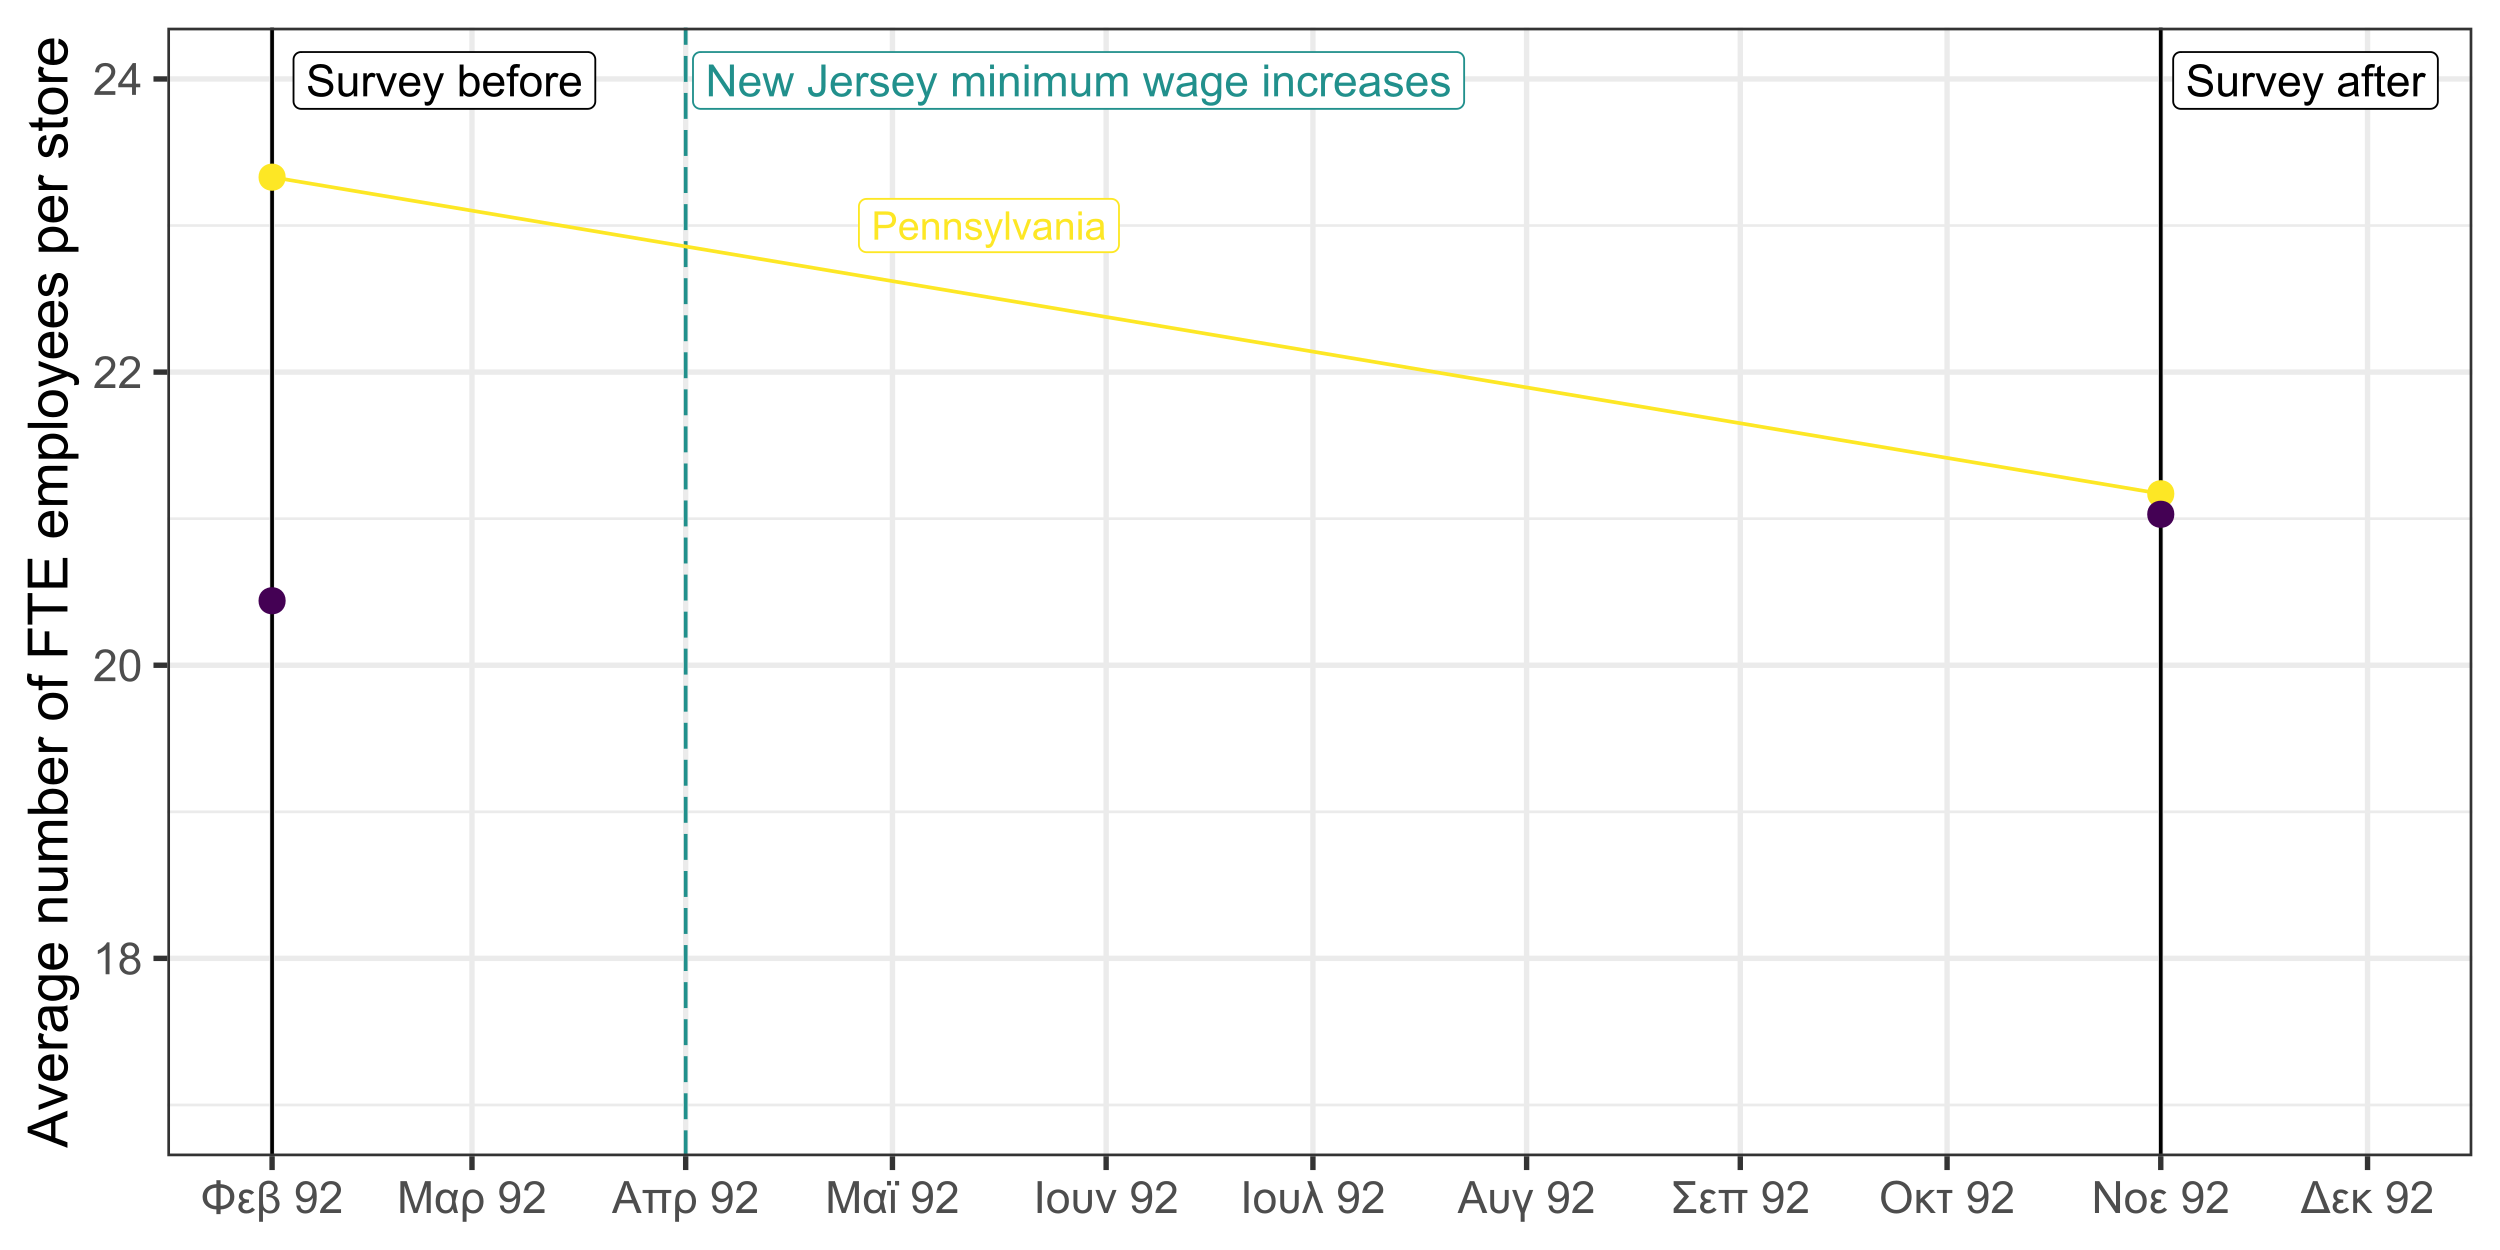 <?xml version="1.0" encoding="UTF-8"?>
<svg xmlns="http://www.w3.org/2000/svg" xmlns:xlink="http://www.w3.org/1999/xlink" width="720pt" height="360pt" viewBox="0 0 720 360" version="1.1">
<defs>
<g>
<symbol overflow="visible" id="glyph0-0">
<path style="stroke:none;" d="M 1.602 0 L 1.602 -8.004 L 8.004 -8.004 L 8.004 0 Z M 1.801 -0.199 L 7.801 -0.199 L 7.801 -7.801 L 1.801 -7.801 Z M 1.801 -0.199 "/>
</symbol>
<symbol overflow="visible" id="glyph0-1">
<path style="stroke:none;" d="M 0.977 0 L 0.977 -9.164 L 2.219 -9.164 L 7.035 -1.969 L 7.035 -9.164 L 8.195 -9.164 L 8.195 0 L 6.953 0 L 2.137 -7.203 L 2.137 0 Z M 0.977 0 "/>
</symbol>
<symbol overflow="visible" id="glyph0-2">
<path style="stroke:none;" d="M 5.391 -2.137 L 6.551 -1.996 C 6.367 -1.312 6.027 -0.785 5.531 -0.414 C 5.035 -0.039 4.402 0.145 3.633 0.148 C 2.66 0.145 1.887 -0.148 1.32 -0.746 C 0.75 -1.34 0.469 -2.18 0.469 -3.262 C 0.469 -4.375 0.754 -5.242 1.332 -5.863 C 1.902 -6.477 2.648 -6.785 3.57 -6.789 C 4.453 -6.785 5.18 -6.484 5.746 -5.883 C 6.305 -5.277 6.586 -4.426 6.59 -3.332 C 6.586 -3.262 6.582 -3.16 6.582 -3.031 L 1.633 -3.031 C 1.672 -2.297 1.879 -1.738 2.25 -1.355 C 2.621 -0.965 3.082 -0.773 3.637 -0.773 C 4.047 -0.773 4.398 -0.879 4.695 -1.098 C 4.984 -1.312 5.219 -1.66 5.391 -2.137 Z M 1.695 -3.957 L 5.402 -3.957 C 5.352 -4.512 5.207 -4.934 4.977 -5.215 C 4.613 -5.645 4.148 -5.859 3.582 -5.863 C 3.062 -5.859 2.629 -5.688 2.277 -5.344 C 1.922 -5 1.727 -4.535 1.695 -3.957 Z M 1.695 -3.957 "/>
</symbol>
<symbol overflow="visible" id="glyph0-3">
<path style="stroke:none;" d="M 2.07 0 L 0.039 -6.641 L 1.199 -6.641 L 2.258 -2.809 L 2.652 -1.383 C 2.664 -1.453 2.777 -1.906 2.996 -2.75 L 4.051 -6.641 L 5.207 -6.641 L 6.203 -2.789 L 6.531 -1.52 L 6.914 -2.801 L 8.051 -6.641 L 9.145 -6.641 L 7.07 0 L 5.902 0 L 4.844 -3.977 L 4.59 -5.109 L 3.246 0 Z M 2.07 0 "/>
</symbol>
<symbol overflow="visible" id="glyph0-4">
<path style="stroke:none;" d=""/>
</symbol>
<symbol overflow="visible" id="glyph0-5">
<path style="stroke:none;" d="M 0.367 -2.602 L 1.465 -2.75 C 1.492 -2.047 1.621 -1.57 1.855 -1.312 C 2.086 -1.055 2.41 -0.926 2.824 -0.926 C 3.129 -0.926 3.391 -0.992 3.613 -1.133 C 3.832 -1.27 3.984 -1.461 4.07 -1.703 C 4.152 -1.941 4.195 -2.324 4.195 -2.852 L 4.195 -9.164 L 5.406 -9.164 L 5.406 -2.918 C 5.402 -2.152 5.309 -1.559 5.129 -1.137 C 4.941 -0.715 4.648 -0.395 4.246 -0.176 C 3.844 0.043 3.371 0.152 2.832 0.156 C 2.023 0.152 1.41 -0.074 0.984 -0.535 C 0.555 -0.996 0.348 -1.688 0.367 -2.602 Z M 0.367 -2.602 "/>
</symbol>
<symbol overflow="visible" id="glyph0-6">
<path style="stroke:none;" d="M 0.832 0 L 0.832 -6.641 L 1.844 -6.641 L 1.844 -5.633 C 2.098 -6.102 2.336 -6.414 2.559 -6.562 C 2.773 -6.711 3.016 -6.785 3.281 -6.789 C 3.66 -6.785 4.043 -6.664 4.438 -6.426 L 4.051 -5.383 C 3.77 -5.543 3.496 -5.625 3.227 -5.625 C 2.977 -5.625 2.754 -5.551 2.562 -5.402 C 2.363 -5.254 2.227 -5.047 2.145 -4.789 C 2.02 -4.383 1.957 -3.945 1.957 -3.477 L 1.957 0 Z M 0.832 0 "/>
</symbol>
<symbol overflow="visible" id="glyph0-7">
<path style="stroke:none;" d="M 0.395 -1.98 L 1.508 -2.156 C 1.566 -1.711 1.742 -1.367 2.027 -1.129 C 2.312 -0.891 2.711 -0.773 3.227 -0.773 C 3.738 -0.773 4.121 -0.879 4.375 -1.09 C 4.621 -1.301 4.746 -1.547 4.75 -1.832 C 4.746 -2.086 4.637 -2.285 4.422 -2.434 C 4.262 -2.527 3.879 -2.656 3.27 -2.812 C 2.441 -3.02 1.867 -3.199 1.551 -3.352 C 1.23 -3.504 0.988 -3.715 0.828 -3.984 C 0.66 -4.254 0.578 -4.551 0.582 -4.875 C 0.578 -5.172 0.648 -5.445 0.785 -5.699 C 0.918 -5.949 1.102 -6.16 1.34 -6.328 C 1.512 -6.453 1.75 -6.559 2.055 -6.652 C 2.355 -6.738 2.68 -6.785 3.027 -6.789 C 3.547 -6.785 4.004 -6.711 4.398 -6.562 C 4.789 -6.414 5.078 -6.211 5.27 -5.953 C 5.453 -5.695 5.582 -5.352 5.656 -4.926 L 4.559 -4.777 C 4.508 -5.113 4.359 -5.379 4.121 -5.574 C 3.879 -5.762 3.543 -5.859 3.105 -5.863 C 2.59 -5.859 2.219 -5.773 2 -5.605 C 1.773 -5.434 1.664 -5.234 1.668 -5.008 C 1.664 -4.859 1.711 -4.727 1.809 -4.613 C 1.898 -4.488 2.043 -4.391 2.238 -4.312 C 2.348 -4.27 2.676 -4.172 3.23 -4.027 C 4.023 -3.809 4.582 -3.637 4.898 -3.504 C 5.211 -3.367 5.457 -3.168 5.637 -2.914 C 5.816 -2.652 5.906 -2.332 5.906 -1.949 C 5.906 -1.57 5.797 -1.219 5.578 -0.891 C 5.359 -0.559 5.043 -0.301 4.633 -0.121 C 4.219 0.059 3.75 0.145 3.23 0.148 C 2.363 0.145 1.707 -0.031 1.258 -0.387 C 0.805 -0.746 0.516 -1.277 0.395 -1.98 Z M 0.395 -1.98 "/>
</symbol>
<symbol overflow="visible" id="glyph0-8">
<path style="stroke:none;" d="M 0.793 2.559 L 0.668 1.5 C 0.914 1.566 1.129 1.598 1.312 1.602 C 1.562 1.598 1.762 1.559 1.91 1.477 C 2.059 1.391 2.18 1.273 2.281 1.125 C 2.348 1.012 2.465 0.73 2.625 0.289 C 2.645 0.223 2.676 0.133 2.727 0.012 L 0.207 -6.641 L 1.418 -6.641 L 2.801 -2.793 C 2.98 -2.305 3.141 -1.793 3.281 -1.258 C 3.41 -1.77 3.562 -2.273 3.746 -2.77 L 5.164 -6.641 L 6.289 -6.641 L 3.762 0.113 C 3.488 0.84 3.277 1.344 3.133 1.621 C 2.93 1.988 2.699 2.258 2.445 2.434 C 2.184 2.605 1.875 2.695 1.52 2.695 C 1.301 2.695 1.059 2.648 0.793 2.559 Z M 0.793 2.559 "/>
</symbol>
<symbol overflow="visible" id="glyph0-9">
<path style="stroke:none;" d="M 0.844 0 L 0.844 -6.641 L 1.852 -6.641 L 1.852 -5.707 C 2.059 -6.031 2.332 -6.293 2.68 -6.492 C 3.023 -6.688 3.418 -6.785 3.863 -6.789 C 4.352 -6.785 4.758 -6.684 5.074 -6.48 C 5.387 -6.277 5.605 -5.992 5.738 -5.625 C 6.262 -6.398 6.945 -6.785 7.789 -6.789 C 8.445 -6.785 8.953 -6.602 9.309 -6.242 C 9.66 -5.875 9.836 -5.316 9.84 -4.559 L 9.84 0 L 8.723 0 L 8.723 -4.184 C 8.719 -4.633 8.684 -4.957 8.613 -5.156 C 8.539 -5.352 8.406 -5.508 8.215 -5.633 C 8.02 -5.75 7.793 -5.812 7.539 -5.812 C 7.07 -5.812 6.684 -5.656 6.375 -5.348 C 6.066 -5.035 5.91 -4.539 5.914 -3.855 L 5.914 0 L 4.789 0 L 4.789 -4.312 C 4.785 -4.812 4.695 -5.188 4.512 -5.438 C 4.328 -5.688 4.027 -5.812 3.613 -5.812 C 3.293 -5.812 3 -5.727 2.734 -5.562 C 2.465 -5.391 2.27 -5.148 2.148 -4.832 C 2.027 -4.508 1.969 -4.047 1.969 -3.445 L 1.969 0 Z M 0.844 0 "/>
</symbol>
<symbol overflow="visible" id="glyph0-10">
<path style="stroke:none;" d="M 0.852 -7.871 L 0.852 -9.164 L 1.977 -9.164 L 1.977 -7.871 Z M 0.852 0 L 0.852 -6.641 L 1.977 -6.641 L 1.977 0 Z M 0.852 0 "/>
</symbol>
<symbol overflow="visible" id="glyph0-11">
<path style="stroke:none;" d="M 0.844 0 L 0.844 -6.641 L 1.855 -6.641 L 1.855 -5.695 C 2.344 -6.422 3.047 -6.785 3.969 -6.789 C 4.367 -6.785 4.738 -6.715 5.074 -6.574 C 5.41 -6.43 5.66 -6.238 5.828 -6.008 C 5.992 -5.77 6.109 -5.492 6.176 -5.176 C 6.215 -4.965 6.234 -4.602 6.238 -4.082 L 6.238 0 L 5.113 0 L 5.113 -4.039 C 5.109 -4.492 5.066 -4.836 4.98 -5.066 C 4.895 -5.289 4.738 -5.469 4.516 -5.609 C 4.293 -5.742 4.031 -5.812 3.73 -5.812 C 3.25 -5.812 2.836 -5.66 2.488 -5.355 C 2.141 -5.051 1.969 -4.473 1.969 -3.625 L 1.969 0 Z M 0.844 0 "/>
</symbol>
<symbol overflow="visible" id="glyph0-12">
<path style="stroke:none;" d="M 5.195 0 L 5.195 -0.977 C 4.676 -0.227 3.973 0.145 3.09 0.148 C 2.691 0.145 2.324 0.074 1.988 -0.074 C 1.645 -0.223 1.395 -0.41 1.234 -0.641 C 1.066 -0.863 0.949 -1.145 0.887 -1.477 C 0.84 -1.695 0.82 -2.043 0.82 -2.527 L 0.82 -6.641 L 1.945 -6.641 L 1.945 -2.957 C 1.945 -2.367 1.965 -1.973 2.012 -1.77 C 2.082 -1.473 2.234 -1.238 2.465 -1.07 C 2.691 -0.902 2.973 -0.82 3.312 -0.82 C 3.648 -0.82 3.965 -0.906 4.262 -1.078 C 4.555 -1.25 4.766 -1.484 4.891 -1.785 C 5.012 -2.078 5.074 -2.512 5.078 -3.082 L 5.078 -6.641 L 6.203 -6.641 L 6.203 0 Z M 5.195 0 "/>
</symbol>
<symbol overflow="visible" id="glyph0-13">
<path style="stroke:none;" d="M 5.176 -0.82 C 4.754 -0.465 4.355 -0.215 3.973 -0.07 C 3.586 0.074 3.172 0.145 2.73 0.148 C 2 0.145 1.438 -0.027 1.047 -0.383 C 0.652 -0.734 0.457 -1.191 0.461 -1.75 C 0.457 -2.074 0.531 -2.371 0.684 -2.641 C 0.828 -2.906 1.023 -3.121 1.266 -3.285 C 1.504 -3.445 1.773 -3.57 2.074 -3.656 C 2.293 -3.715 2.625 -3.77 3.074 -3.824 C 3.98 -3.93 4.648 -4.059 5.082 -4.215 C 5.082 -4.363 5.086 -4.461 5.09 -4.508 C 5.086 -4.961 4.98 -5.285 4.77 -5.477 C 4.48 -5.73 4.051 -5.859 3.488 -5.859 C 2.957 -5.859 2.566 -5.766 2.316 -5.578 C 2.059 -5.391 1.875 -5.062 1.758 -4.594 L 0.656 -4.746 C 0.754 -5.215 0.918 -5.594 1.148 -5.887 C 1.379 -6.172 1.711 -6.395 2.145 -6.555 C 2.574 -6.707 3.074 -6.785 3.652 -6.789 C 4.215 -6.785 4.676 -6.719 5.031 -6.59 C 5.383 -6.453 5.645 -6.285 5.812 -6.086 C 5.977 -5.879 6.094 -5.625 6.164 -5.32 C 6.199 -5.125 6.215 -4.777 6.219 -4.281 L 6.219 -2.781 C 6.215 -1.73 6.238 -1.07 6.289 -0.797 C 6.336 -0.52 6.434 -0.254 6.578 0 L 5.402 0 C 5.285 -0.234 5.207 -0.508 5.176 -0.82 Z M 5.082 -3.332 C 4.668 -3.164 4.059 -3.023 3.246 -2.906 C 2.781 -2.84 2.453 -2.766 2.262 -2.684 C 2.07 -2.598 1.922 -2.473 1.82 -2.316 C 1.715 -2.152 1.664 -1.977 1.664 -1.781 C 1.664 -1.48 1.777 -1.23 2.004 -1.031 C 2.23 -0.828 2.562 -0.727 3 -0.73 C 3.434 -0.727 3.816 -0.82 4.156 -1.016 C 4.492 -1.203 4.742 -1.465 4.902 -1.793 C 5.02 -2.047 5.078 -2.422 5.082 -2.918 Z M 5.082 -3.332 "/>
</symbol>
<symbol overflow="visible" id="glyph0-14">
<path style="stroke:none;" d="M 0.637 0.551 L 1.73 0.711 C 1.773 1.047 1.902 1.293 2.113 1.449 C 2.391 1.652 2.773 1.758 3.258 1.762 C 3.777 1.758 4.18 1.652 4.465 1.449 C 4.746 1.238 4.938 0.949 5.039 0.574 C 5.094 0.344 5.121 -0.137 5.121 -0.867 C 4.629 -0.289 4.016 0 3.281 0 C 2.367 0 1.66 -0.328 1.164 -0.988 C 0.66 -1.645 0.41 -2.434 0.414 -3.355 C 0.41 -3.988 0.523 -4.574 0.758 -5.109 C 0.984 -5.645 1.316 -6.059 1.754 -6.352 C 2.184 -6.641 2.695 -6.785 3.289 -6.789 C 4.07 -6.785 4.719 -6.469 5.227 -5.84 L 5.227 -6.641 L 6.266 -6.641 L 6.266 -0.898 C 6.262 0.133 6.156 0.859 5.949 1.297 C 5.734 1.727 5.402 2.07 4.949 2.32 C 4.492 2.57 3.93 2.695 3.262 2.695 C 2.469 2.695 1.828 2.516 1.344 2.16 C 0.852 1.801 0.617 1.266 0.637 0.551 Z M 1.57 -3.438 C 1.57 -2.566 1.742 -1.93 2.086 -1.531 C 2.43 -1.125 2.863 -0.926 3.387 -0.93 C 3.902 -0.926 4.336 -1.125 4.688 -1.527 C 5.039 -1.922 5.215 -2.547 5.215 -3.402 C 5.215 -4.211 5.031 -4.824 4.672 -5.238 C 4.309 -5.652 3.875 -5.859 3.371 -5.859 C 2.867 -5.859 2.441 -5.656 2.094 -5.25 C 1.742 -4.844 1.57 -4.238 1.57 -3.438 Z M 1.57 -3.438 "/>
</symbol>
<symbol overflow="visible" id="glyph0-15">
<path style="stroke:none;" d="M 5.176 -2.434 L 6.281 -2.289 C 6.16 -1.523 5.852 -0.926 5.355 -0.496 C 4.855 -0.066 4.242 0.145 3.52 0.148 C 2.609 0.145 1.879 -0.148 1.328 -0.742 C 0.773 -1.332 0.496 -2.184 0.5 -3.293 C 0.496 -4.012 0.617 -4.637 0.855 -5.176 C 1.09 -5.711 1.449 -6.117 1.938 -6.387 C 2.422 -6.652 2.953 -6.785 3.527 -6.789 C 4.246 -6.785 4.836 -6.602 5.297 -6.242 C 5.754 -5.875 6.047 -5.359 6.176 -4.688 L 5.082 -4.52 C 4.973 -4.961 4.789 -5.297 4.527 -5.523 C 4.262 -5.746 3.941 -5.859 3.57 -5.863 C 3 -5.859 2.539 -5.656 2.188 -5.254 C 1.828 -4.844 1.652 -4.199 1.656 -3.324 C 1.652 -2.43 1.824 -1.781 2.168 -1.379 C 2.512 -0.973 2.957 -0.773 3.508 -0.773 C 3.949 -0.773 4.316 -0.906 4.613 -1.18 C 4.906 -1.449 5.094 -1.867 5.176 -2.434 Z M 5.176 -2.434 "/>
</symbol>
<symbol overflow="visible" id="glyph0-16">
<path style="stroke:none;" d="M 0.574 -2.945 L 1.719 -3.043 C 1.77 -2.582 1.898 -2.207 2.098 -1.914 C 2.293 -1.621 2.598 -1.383 3.02 -1.203 C 3.434 -1.016 3.902 -0.926 4.426 -0.93 C 4.887 -0.926 5.297 -0.996 5.652 -1.137 C 6.004 -1.273 6.266 -1.461 6.441 -1.703 C 6.613 -1.941 6.703 -2.203 6.703 -2.488 C 6.703 -2.773 6.617 -3.023 6.453 -3.238 C 6.281 -3.453 6.008 -3.633 5.625 -3.781 C 5.379 -3.875 4.832 -4.023 3.992 -4.227 C 3.148 -4.426 2.562 -4.617 2.227 -4.801 C 1.789 -5.027 1.461 -5.312 1.246 -5.652 C 1.031 -5.992 0.926 -6.375 0.926 -6.797 C 0.926 -7.258 1.055 -7.688 1.32 -8.09 C 1.578 -8.492 1.961 -8.797 2.469 -9.008 C 2.969 -9.211 3.531 -9.316 4.152 -9.32 C 4.828 -9.316 5.426 -9.207 5.949 -8.992 C 6.465 -8.77 6.863 -8.449 7.145 -8.027 C 7.422 -7.602 7.574 -7.117 7.598 -6.582 L 6.434 -6.496 C 6.371 -7.07 6.156 -7.508 5.797 -7.809 C 5.434 -8.102 4.902 -8.25 4.203 -8.254 C 3.465 -8.25 2.93 -8.113 2.598 -7.848 C 2.258 -7.574 2.09 -7.254 2.094 -6.879 C 2.09 -6.547 2.211 -6.273 2.449 -6.062 C 2.684 -5.848 3.293 -5.629 4.277 -5.41 C 5.262 -5.184 5.938 -4.992 6.309 -4.828 C 6.84 -4.578 7.234 -4.266 7.488 -3.891 C 7.742 -3.512 7.867 -3.078 7.871 -2.59 C 7.867 -2.098 7.73 -1.637 7.453 -1.207 C 7.172 -0.777 6.77 -0.441 6.25 -0.203 C 5.723 0.035 5.133 0.152 4.484 0.156 C 3.648 0.152 2.953 0.035 2.398 -0.207 C 1.836 -0.445 1.398 -0.809 1.078 -1.297 C 0.758 -1.781 0.59 -2.332 0.574 -2.945 Z M 0.574 -2.945 "/>
</symbol>
<symbol overflow="visible" id="glyph0-17">
<path style="stroke:none;" d="M 2.688 0 L 0.164 -6.641 L 1.352 -6.641 L 2.777 -2.664 C 2.93 -2.23 3.07 -1.785 3.199 -1.324 C 3.301 -1.676 3.441 -2.098 3.621 -2.59 L 5.094 -6.641 L 6.25 -6.641 L 3.738 0 Z M 2.688 0 "/>
</symbol>
<symbol overflow="visible" id="glyph0-18">
<path style="stroke:none;" d="M 1.883 0 L 0.836 0 L 0.836 -9.164 L 1.965 -9.164 L 1.965 -5.895 C 2.434 -6.488 3.039 -6.785 3.781 -6.789 C 4.188 -6.785 4.574 -6.703 4.941 -6.543 C 5.301 -6.375 5.602 -6.145 5.84 -5.848 C 6.074 -5.551 6.258 -5.191 6.395 -4.77 C 6.523 -4.348 6.59 -3.895 6.594 -3.418 C 6.59 -2.277 6.309 -1.398 5.75 -0.781 C 5.184 -0.16 4.512 0.145 3.727 0.148 C 2.941 0.145 2.324 -0.18 1.883 -0.832 Z M 1.871 -3.371 C 1.867 -2.57 1.977 -1.996 2.195 -1.645 C 2.547 -1.062 3.027 -0.773 3.633 -0.773 C 4.125 -0.773 4.547 -0.984 4.906 -1.414 C 5.262 -1.84 5.441 -2.477 5.445 -3.324 C 5.441 -4.188 5.27 -4.828 4.93 -5.242 C 4.582 -5.652 4.168 -5.859 3.684 -5.863 C 3.188 -5.859 2.762 -5.645 2.406 -5.223 C 2.047 -4.793 1.867 -4.176 1.871 -3.371 Z M 1.871 -3.371 "/>
</symbol>
<symbol overflow="visible" id="glyph0-19">
<path style="stroke:none;" d="M 1.113 0 L 1.113 -5.766 L 0.117 -5.766 L 0.117 -6.641 L 1.113 -6.641 L 1.113 -7.348 C 1.113 -7.793 1.152 -8.121 1.23 -8.34 C 1.34 -8.629 1.531 -8.867 1.805 -9.047 C 2.078 -9.227 2.457 -9.316 2.949 -9.32 C 3.262 -9.316 3.613 -9.277 4 -9.207 L 3.832 -8.227 C 3.598 -8.266 3.375 -8.285 3.168 -8.289 C 2.824 -8.285 2.582 -8.211 2.441 -8.07 C 2.297 -7.922 2.227 -7.652 2.23 -7.254 L 2.23 -6.641 L 3.527 -6.641 L 3.527 -5.766 L 2.23 -5.766 L 2.23 0 Z M 1.113 0 "/>
</symbol>
<symbol overflow="visible" id="glyph0-20">
<path style="stroke:none;" d="M 0.426 -3.32 C 0.422 -4.547 0.762 -5.457 1.449 -6.051 C 2.02 -6.539 2.719 -6.785 3.539 -6.789 C 4.449 -6.785 5.191 -6.484 5.773 -5.891 C 6.352 -5.289 6.645 -4.465 6.645 -3.414 C 6.645 -2.559 6.516 -1.887 6.258 -1.398 C 6 -0.906 5.625 -0.527 5.141 -0.258 C 4.648 0.012 4.117 0.145 3.539 0.148 C 2.609 0.145 1.855 -0.148 1.285 -0.742 C 0.707 -1.336 0.422 -2.195 0.426 -3.32 Z M 1.582 -3.32 C 1.582 -2.465 1.766 -1.828 2.137 -1.406 C 2.508 -0.984 2.977 -0.773 3.539 -0.773 C 4.094 -0.773 4.555 -0.984 4.93 -1.41 C 5.297 -1.836 5.484 -2.484 5.488 -3.355 C 5.484 -4.176 5.297 -4.797 4.93 -5.223 C 4.555 -5.645 4.094 -5.859 3.539 -5.859 C 2.977 -5.859 2.508 -5.648 2.137 -5.227 C 1.766 -4.805 1.582 -4.168 1.582 -3.32 Z M 1.582 -3.32 "/>
</symbol>
<symbol overflow="visible" id="glyph0-21">
<path style="stroke:none;" d="M 3.301 -1.008 L 3.465 -0.012 C 3.145 0.051 2.863 0.082 2.613 0.086 C 2.203 0.082 1.883 0.02 1.66 -0.105 C 1.434 -0.234 1.277 -0.402 1.188 -0.613 C 1.094 -0.82 1.047 -1.266 1.051 -1.945 L 1.051 -5.766 L 0.227 -5.766 L 0.227 -6.641 L 1.051 -6.641 L 1.051 -8.285 L 2.168 -8.957 L 2.168 -6.641 L 3.301 -6.641 L 3.301 -5.766 L 2.168 -5.766 L 2.168 -1.883 C 2.168 -1.559 2.188 -1.352 2.227 -1.262 C 2.266 -1.168 2.328 -1.098 2.422 -1.043 C 2.508 -0.988 2.637 -0.961 2.809 -0.961 C 2.93 -0.961 3.094 -0.977 3.301 -1.008 Z M 3.301 -1.008 "/>
</symbol>
<symbol overflow="visible" id="glyph1-0">
<path style="stroke:none;" d="M 1.422 0 L 1.422 -7.113 L 7.113 -7.113 L 7.113 0 Z M 1.602 -0.18 L 6.934 -0.18 L 6.934 -6.934 L 1.602 -6.934 Z M 1.602 -0.18 "/>
</symbol>
<symbol overflow="visible" id="glyph1-1">
<path style="stroke:none;" d="M 0.879 0 L 0.879 -8.148 L 3.949 -8.148 C 4.488 -8.145 4.902 -8.117 5.191 -8.07 C 5.59 -8 5.922 -7.875 6.195 -7.688 C 6.461 -7.5 6.68 -7.234 6.848 -6.898 C 7.012 -6.559 7.094 -6.191 7.098 -5.789 C 7.094 -5.094 6.875 -4.508 6.434 -4.031 C 5.992 -3.551 5.195 -3.309 4.047 -3.312 L 1.957 -3.312 L 1.957 0 Z M 1.957 -4.273 L 4.062 -4.273 C 4.754 -4.27 5.25 -4.398 5.543 -4.66 C 5.836 -4.918 5.98 -5.285 5.984 -5.758 C 5.98 -6.098 5.895 -6.391 5.727 -6.633 C 5.551 -6.875 5.324 -7.035 5.047 -7.113 C 4.859 -7.16 4.523 -7.184 4.039 -7.184 L 1.957 -7.184 Z M 1.957 -4.273 "/>
</symbol>
<symbol overflow="visible" id="glyph1-2">
<path style="stroke:none;" d="M 4.789 -1.902 L 5.824 -1.773 C 5.66 -1.168 5.355 -0.699 4.918 -0.367 C 4.473 -0.035 3.91 0.129 3.23 0.133 C 2.363 0.129 1.68 -0.133 1.176 -0.664 C 0.668 -1.191 0.414 -1.938 0.418 -2.902 C 0.414 -3.891 0.672 -4.66 1.184 -5.211 C 1.691 -5.758 2.352 -6.035 3.172 -6.035 C 3.957 -6.035 4.602 -5.766 5.105 -5.227 C 5.602 -4.688 5.852 -3.93 5.855 -2.961 C 5.852 -2.898 5.852 -2.812 5.852 -2.695 L 1.449 -2.695 C 1.484 -2.047 1.668 -1.547 2 -1.203 C 2.328 -0.855 2.742 -0.684 3.234 -0.688 C 3.602 -0.684 3.914 -0.781 4.172 -0.977 C 4.43 -1.168 4.633 -1.477 4.789 -1.902 Z M 1.508 -3.52 L 4.801 -3.52 C 4.754 -4.012 4.629 -4.383 4.422 -4.633 C 4.102 -5.016 3.688 -5.207 3.184 -5.211 C 2.723 -5.207 2.336 -5.055 2.023 -4.75 C 1.707 -4.441 1.535 -4.031 1.508 -3.52 Z M 1.508 -3.52 "/>
</symbol>
<symbol overflow="visible" id="glyph1-3">
<path style="stroke:none;" d="M 0.75 0 L 0.75 -5.902 L 1.652 -5.902 L 1.652 -5.062 C 2.082 -5.711 2.707 -6.035 3.527 -6.035 C 3.883 -6.035 4.207 -5.969 4.508 -5.844 C 4.805 -5.711 5.031 -5.543 5.18 -5.34 C 5.328 -5.129 5.43 -4.883 5.492 -4.602 C 5.523 -4.414 5.543 -4.09 5.547 -3.629 L 5.547 0 L 4.547 0 L 4.547 -3.59 C 4.547 -3.996 4.508 -4.301 4.43 -4.504 C 4.352 -4.703 4.211 -4.863 4.016 -4.988 C 3.812 -5.105 3.582 -5.168 3.316 -5.168 C 2.891 -5.168 2.523 -5.031 2.215 -4.762 C 1.902 -4.488 1.746 -3.977 1.75 -3.223 L 1.75 0 Z M 0.75 0 "/>
</symbol>
<symbol overflow="visible" id="glyph1-4">
<path style="stroke:none;" d="M 0.352 -1.762 L 1.34 -1.918 C 1.391 -1.52 1.543 -1.215 1.801 -1.004 C 2.051 -0.789 2.406 -0.684 2.867 -0.688 C 3.32 -0.684 3.66 -0.777 3.887 -0.969 C 4.105 -1.152 4.219 -1.375 4.223 -1.629 C 4.219 -1.855 4.121 -2.031 3.93 -2.16 C 3.789 -2.25 3.449 -2.363 2.906 -2.5 C 2.172 -2.684 1.66 -2.844 1.379 -2.98 C 1.094 -3.113 0.879 -3.301 0.734 -3.543 C 0.586 -3.781 0.516 -4.047 0.516 -4.336 C 0.516 -4.598 0.574 -4.84 0.695 -5.066 C 0.816 -5.289 0.98 -5.477 1.188 -5.625 C 1.34 -5.738 1.551 -5.832 1.824 -5.914 C 2.09 -5.992 2.379 -6.035 2.691 -6.035 C 3.148 -6.035 3.555 -5.969 3.906 -5.836 C 4.254 -5.703 4.512 -5.52 4.684 -5.293 C 4.848 -5.062 4.965 -4.758 5.027 -4.379 L 4.051 -4.246 C 4.004 -4.547 3.875 -4.785 3.664 -4.957 C 3.445 -5.125 3.145 -5.207 2.762 -5.211 C 2.301 -5.207 1.973 -5.133 1.777 -4.984 C 1.578 -4.832 1.48 -4.656 1.484 -4.453 C 1.48 -4.32 1.523 -4.203 1.605 -4.102 C 1.684 -3.992 1.809 -3.902 1.988 -3.836 C 2.086 -3.793 2.383 -3.707 2.875 -3.578 C 3.578 -3.387 4.07 -3.23 4.352 -3.113 C 4.629 -2.988 4.848 -2.816 5.012 -2.59 C 5.168 -2.359 5.25 -2.074 5.25 -1.734 C 5.25 -1.398 5.152 -1.082 4.957 -0.793 C 4.762 -0.496 4.48 -0.27 4.117 -0.109 C 3.746 0.051 3.332 0.129 2.875 0.133 C 2.105 0.129 1.52 -0.027 1.117 -0.344 C 0.715 -0.66 0.461 -1.133 0.352 -1.762 Z M 0.352 -1.762 "/>
</symbol>
<symbol overflow="visible" id="glyph1-5">
<path style="stroke:none;" d="M 0.707 2.273 L 0.594 1.332 C 0.809 1.387 1 1.418 1.168 1.422 C 1.387 1.418 1.566 1.379 1.699 1.309 C 1.832 1.23 1.941 1.129 2.027 1 C 2.09 0.898 2.191 0.648 2.336 0.254 C 2.352 0.195 2.379 0.117 2.422 0.012 L 0.184 -5.902 L 1.262 -5.902 L 2.488 -2.484 C 2.648 -2.047 2.793 -1.59 2.918 -1.117 C 3.031 -1.574 3.168 -2.023 3.328 -2.461 L 4.59 -5.902 L 5.59 -5.902 L 3.344 0.102 C 3.102 0.746 2.914 1.191 2.785 1.438 C 2.602 1.766 2.398 2.008 2.172 2.164 C 1.941 2.312 1.668 2.391 1.352 2.395 C 1.156 2.391 0.941 2.352 0.707 2.273 Z M 0.707 2.273 "/>
</symbol>
<symbol overflow="visible" id="glyph1-6">
<path style="stroke:none;" d="M 0.727 0 L 0.727 -8.148 L 1.727 -8.148 L 1.727 0 Z M 0.727 0 "/>
</symbol>
<symbol overflow="visible" id="glyph1-7">
<path style="stroke:none;" d="M 2.391 0 L 0.145 -5.902 L 1.199 -5.902 L 2.469 -2.367 C 2.602 -1.984 2.727 -1.586 2.844 -1.18 C 2.93 -1.484 3.055 -1.859 3.219 -2.301 L 4.527 -5.902 L 5.559 -5.902 L 3.324 0 Z M 2.391 0 "/>
</symbol>
<symbol overflow="visible" id="glyph1-8">
<path style="stroke:none;" d="M 4.602 -0.727 C 4.227 -0.41 3.871 -0.188 3.531 -0.059 C 3.184 0.066 2.816 0.129 2.43 0.133 C 1.777 0.129 1.277 -0.027 0.934 -0.34 C 0.582 -0.656 0.41 -1.059 0.41 -1.555 C 0.41 -1.84 0.473 -2.105 0.605 -2.348 C 0.734 -2.586 0.91 -2.777 1.125 -2.922 C 1.336 -3.066 1.574 -3.176 1.844 -3.25 C 2.039 -3.301 2.336 -3.352 2.734 -3.402 C 3.539 -3.496 4.133 -3.609 4.52 -3.746 C 4.52 -3.879 4.523 -3.969 4.523 -4.008 C 4.523 -4.414 4.426 -4.699 4.238 -4.867 C 3.98 -5.09 3.602 -5.203 3.102 -5.207 C 2.625 -5.203 2.277 -5.121 2.059 -4.957 C 1.832 -4.793 1.668 -4.5 1.562 -4.086 L 0.582 -4.219 C 0.668 -4.637 0.816 -4.973 1.023 -5.23 C 1.223 -5.484 1.516 -5.684 1.906 -5.824 C 2.289 -5.965 2.738 -6.035 3.246 -6.035 C 3.746 -6.035 4.152 -5.973 4.473 -5.855 C 4.785 -5.734 5.02 -5.586 5.168 -5.41 C 5.316 -5.227 5.418 -5 5.48 -4.73 C 5.512 -4.555 5.531 -4.25 5.531 -3.809 L 5.531 -2.473 C 5.531 -1.543 5.551 -0.953 5.594 -0.707 C 5.633 -0.461 5.719 -0.227 5.848 0 L 4.801 0 C 4.691 -0.207 4.625 -0.449 4.602 -0.727 Z M 4.52 -2.961 C 4.152 -2.809 3.609 -2.684 2.883 -2.586 C 2.469 -2.523 2.176 -2.457 2.012 -2.383 C 1.84 -2.309 1.711 -2.199 1.617 -2.059 C 1.523 -1.91 1.477 -1.754 1.477 -1.582 C 1.477 -1.316 1.574 -1.094 1.777 -0.914 C 1.977 -0.734 2.273 -0.645 2.668 -0.648 C 3.051 -0.645 3.395 -0.73 3.695 -0.902 C 3.992 -1.07 4.211 -1.301 4.355 -1.594 C 4.461 -1.82 4.516 -2.152 4.52 -2.594 Z M 4.52 -2.961 "/>
</symbol>
<symbol overflow="visible" id="glyph1-9">
<path style="stroke:none;" d="M 0.754 -6.996 L 0.754 -8.148 L 1.758 -8.148 L 1.758 -6.996 Z M 0.754 0 L 0.754 -5.902 L 1.758 -5.902 L 1.758 0 Z M 0.754 0 "/>
</symbol>
<symbol overflow="visible" id="glyph2-0">
<path style="stroke:none;" d="M 1.602 0 L 1.602 -8 L 8 -8 L 8 0 Z M 1.801 -0.199 L 7.801 -0.199 L 7.801 -7.801 L 1.801 -7.801 Z M 1.801 -0.199 "/>
</symbol>
<symbol overflow="visible" id="glyph2-1">
<path style="stroke:none;" d="M 4.77 0 L 3.645 0 L 3.645 -7.168 C 3.371 -6.906 3.016 -6.648 2.578 -6.395 C 2.137 -6.133 1.742 -5.941 1.395 -5.812 L 1.395 -6.898 C 2.02 -7.191 2.566 -7.551 3.043 -7.973 C 3.512 -8.391 3.848 -8.801 4.043 -9.199 L 4.77 -9.199 Z M 4.77 0 "/>
</symbol>
<symbol overflow="visible" id="glyph2-2">
<path style="stroke:none;" d="M 2.262 -4.969 C 1.793 -5.141 1.445 -5.383 1.223 -5.699 C 0.996 -6.016 0.883 -6.395 0.887 -6.836 C 0.883 -7.5 1.125 -8.059 1.605 -8.516 C 2.082 -8.969 2.719 -9.199 3.52 -9.199 C 4.316 -9.199 4.961 -8.965 5.449 -8.5 C 5.934 -8.035 6.176 -7.469 6.18 -6.805 C 6.176 -6.375 6.062 -6.008 5.844 -5.695 C 5.617 -5.383 5.281 -5.141 4.832 -4.969 C 5.391 -4.785 5.816 -4.488 6.113 -4.082 C 6.402 -3.672 6.551 -3.184 6.555 -2.617 C 6.551 -1.832 6.273 -1.176 5.723 -0.645 C 5.168 -0.113 4.441 0.152 3.539 0.156 C 2.633 0.152 1.902 -0.113 1.348 -0.645 C 0.793 -1.18 0.516 -1.848 0.52 -2.648 C 0.516 -3.242 0.668 -3.738 0.973 -4.145 C 1.273 -4.543 1.703 -4.82 2.262 -4.969 Z M 2.039 -6.875 C 2.039 -6.438 2.176 -6.086 2.457 -5.812 C 2.73 -5.535 3.094 -5.395 3.543 -5.398 C 3.977 -5.395 4.332 -5.531 4.609 -5.809 C 4.883 -6.078 5.02 -6.414 5.023 -6.812 C 5.02 -7.223 4.879 -7.57 4.594 -7.852 C 4.309 -8.133 3.953 -8.273 3.531 -8.273 C 3.098 -8.273 2.742 -8.133 2.461 -7.859 C 2.18 -7.582 2.039 -7.254 2.039 -6.875 Z M 1.676 -2.645 C 1.676 -2.32 1.75 -2.012 1.902 -1.711 C 2.055 -1.41 2.281 -1.176 2.582 -1.016 C 2.879 -0.848 3.203 -0.766 3.551 -0.77 C 4.086 -0.766 4.527 -0.938 4.879 -1.285 C 5.227 -1.629 5.402 -2.07 5.406 -2.605 C 5.402 -3.145 5.223 -3.594 4.863 -3.949 C 4.504 -4.301 4.051 -4.477 3.512 -4.48 C 2.98 -4.477 2.543 -4.301 2.195 -3.953 C 1.848 -3.602 1.676 -3.164 1.676 -2.645 Z M 1.676 -2.645 "/>
</symbol>
<symbol overflow="visible" id="glyph2-3">
<path style="stroke:none;" d="M 6.445 -1.082 L 6.445 0 L 0.387 0 C 0.379 -0.27 0.422 -0.527 0.52 -0.781 C 0.672 -1.188 0.918 -1.594 1.258 -2 C 1.598 -2.398 2.09 -2.863 2.73 -3.387 C 3.727 -4.203 4.398 -4.848 4.75 -5.328 C 5.098 -5.801 5.273 -6.254 5.273 -6.68 C 5.273 -7.125 5.113 -7.5 4.797 -7.809 C 4.477 -8.113 4.062 -8.266 3.551 -8.27 C 3.008 -8.266 2.574 -8.105 2.25 -7.781 C 1.922 -7.453 1.758 -7 1.758 -6.43 L 0.602 -6.551 C 0.676 -7.41 0.973 -8.066 1.492 -8.52 C 2.008 -8.973 2.703 -9.199 3.574 -9.199 C 4.453 -9.199 5.148 -8.953 5.66 -8.469 C 6.172 -7.977 6.426 -7.375 6.43 -6.656 C 6.426 -6.289 6.352 -5.926 6.203 -5.574 C 6.051 -5.215 5.801 -4.844 5.457 -4.453 C 5.105 -4.062 4.531 -3.523 3.727 -2.844 C 3.047 -2.273 2.609 -1.891 2.422 -1.688 C 2.227 -1.484 2.07 -1.281 1.949 -1.082 Z M 6.445 -1.082 "/>
</symbol>
<symbol overflow="visible" id="glyph2-4">
<path style="stroke:none;" d="M 0.531 -4.52 C 0.527 -5.598 0.637 -6.469 0.863 -7.133 C 1.082 -7.789 1.414 -8.301 1.859 -8.66 C 2.297 -9.02 2.852 -9.199 3.52 -9.199 C 4.008 -9.199 4.438 -9.098 4.812 -8.902 C 5.18 -8.699 5.488 -8.414 5.73 -8.047 C 5.973 -7.672 6.16 -7.219 6.301 -6.684 C 6.434 -6.148 6.504 -5.426 6.508 -4.52 C 6.504 -3.441 6.395 -2.574 6.176 -1.914 C 5.953 -1.254 5.621 -0.742 5.184 -0.383 C 4.742 -0.023 4.188 0.152 3.52 0.156 C 2.633 0.152 1.938 -0.16 1.438 -0.793 C 0.828 -1.551 0.527 -2.793 0.531 -4.52 Z M 1.688 -4.52 C 1.688 -3.012 1.863 -2.012 2.215 -1.516 C 2.566 -1.016 3 -0.766 3.52 -0.77 C 4.031 -0.766 4.465 -1.016 4.82 -1.52 C 5.172 -2.016 5.348 -3.016 5.352 -4.52 C 5.348 -6.023 5.172 -7.027 4.82 -7.523 C 4.465 -8.02 4.027 -8.266 3.508 -8.27 C 2.988 -8.266 2.574 -8.047 2.27 -7.613 C 1.879 -7.051 1.688 -6.02 1.688 -4.52 Z M 1.688 -4.52 "/>
</symbol>
<symbol overflow="visible" id="glyph2-5">
<path style="stroke:none;" d="M 4.137 0 L 4.137 -2.195 L 0.164 -2.195 L 0.164 -3.227 L 4.344 -9.164 L 5.262 -9.164 L 5.262 -3.227 L 6.5 -3.227 L 6.5 -2.195 L 5.262 -2.195 L 5.262 0 Z M 4.137 -3.227 L 4.137 -7.355 L 1.27 -3.227 Z M 4.137 -3.227 "/>
</symbol>
<symbol overflow="visible" id="glyph2-6">
<path style="stroke:none;" d="M 4.5 -9.438 L 5.711 -9.438 L 5.711 -8.305 C 6.992 -8.223 7.973 -7.848 8.656 -7.18 C 9.336 -6.508 9.68 -5.676 9.68 -4.68 C 9.68 -3.562 9.309 -2.684 8.574 -2.039 C 7.832 -1.391 6.879 -1.047 5.711 -1.008 L 5.711 0.332 L 4.5 0.332 L 4.5 -1.008 C 3.297 -1.051 2.332 -1.402 1.613 -2.07 C 0.887 -2.734 0.527 -3.586 0.531 -4.625 C 0.527 -5.301 0.684 -5.918 1 -6.469 C 1.309 -7.016 1.75 -7.445 2.324 -7.766 C 2.891 -8.078 3.617 -8.258 4.5 -8.305 Z M 4.5 -7.258 C 3.641 -7.23 2.973 -6.996 2.5 -6.551 C 2.027 -6.105 1.793 -5.465 1.793 -4.633 C 1.793 -3.785 2.051 -3.145 2.566 -2.711 C 3.082 -2.27 3.727 -2.047 4.5 -2.039 Z M 5.711 -2.039 C 6.562 -2.062 7.23 -2.301 7.719 -2.754 C 8.199 -3.207 8.441 -3.836 8.445 -4.648 C 8.441 -5.414 8.211 -6.043 7.75 -6.527 C 7.285 -7.012 6.605 -7.254 5.711 -7.258 Z M 5.711 -2.039 "/>
</symbol>
<symbol overflow="visible" id="glyph2-7">
<path style="stroke:none;" d="M 5.18 -5.887 L 4.375 -5.238 C 3.859 -5.625 3.379 -5.816 2.938 -5.82 C 2.566 -5.816 2.301 -5.719 2.133 -5.523 C 1.965 -5.324 1.879 -5.113 1.883 -4.895 C 1.879 -4.598 2.004 -4.355 2.258 -4.164 C 2.504 -3.969 2.871 -3.871 3.355 -3.875 C 3.414 -3.871 3.52 -3.875 3.668 -3.883 L 3.668 -2.938 C 3.535 -2.938 3.434 -2.941 3.367 -2.945 C 2.77 -2.941 2.355 -2.828 2.129 -2.602 C 1.895 -2.371 1.781 -2.109 1.781 -1.824 C 1.781 -1.527 1.895 -1.281 2.129 -1.078 C 2.359 -0.875 2.637 -0.773 2.961 -0.773 C 3.547 -0.773 4.098 -1.047 4.613 -1.594 L 5.418 -0.914 C 4.75 -0.207 3.922 0.145 2.93 0.148 C 2.148 0.145 1.566 -0.051 1.188 -0.445 C 0.801 -0.84 0.609 -1.297 0.613 -1.824 C 0.609 -2.574 0.977 -3.109 1.711 -3.43 C 1.098 -3.773 0.789 -4.254 0.793 -4.863 C 0.789 -5.355 0.973 -5.797 1.336 -6.195 C 1.699 -6.586 2.254 -6.785 3.008 -6.789 C 3.859 -6.785 4.586 -6.484 5.18 -5.887 Z M 5.18 -5.887 "/>
</symbol>
<symbol overflow="visible" id="glyph2-8">
<path style="stroke:none;" d="M 1.992 -0.844 L 1.992 2.543 L 0.875 2.543 L 0.875 -6.289 C 0.871 -6.988 0.969 -7.539 1.16 -7.941 C 1.348 -8.336 1.672 -8.668 2.137 -8.93 C 2.598 -9.188 3.113 -9.316 3.68 -9.32 C 4.516 -9.316 5.148 -9.074 5.582 -8.598 C 6.012 -8.113 6.227 -7.59 6.23 -7.02 C 6.227 -6.457 6.055 -6.004 5.707 -5.668 C 5.359 -5.324 4.961 -5.117 4.512 -5.039 C 5.238 -4.965 5.797 -4.703 6.191 -4.254 C 6.582 -3.805 6.777 -3.25 6.781 -2.594 C 6.777 -1.883 6.547 -1.25 6.082 -0.691 C 5.617 -0.133 4.945 0.145 4.07 0.148 C 3.168 0.145 2.477 -0.184 1.992 -0.844 Z M 2.988 -5.398 C 3.754 -5.395 4.309 -5.527 4.66 -5.797 C 5.008 -6.062 5.184 -6.449 5.188 -6.957 C 5.184 -7.363 5.035 -7.707 4.738 -7.98 C 4.438 -8.254 4.066 -8.391 3.625 -8.395 C 3.234 -8.391 2.898 -8.289 2.613 -8.086 C 2.328 -7.883 2.152 -7.656 2.09 -7.406 C 2.023 -7.156 1.992 -6.719 1.992 -6.094 L 1.992 -3.574 C 1.992 -2.855 2.039 -2.328 2.141 -1.992 C 2.238 -1.656 2.453 -1.352 2.785 -1.082 C 3.113 -0.809 3.496 -0.672 3.926 -0.676 C 4.445 -0.672 4.855 -0.852 5.16 -1.207 C 5.461 -1.562 5.613 -2.004 5.613 -2.531 C 5.613 -2.961 5.5 -3.348 5.277 -3.695 C 5.055 -4.035 4.781 -4.27 4.453 -4.395 C 4.125 -4.52 3.688 -4.582 3.148 -4.582 L 2.988 -4.582 Z M 2.988 -5.398 "/>
</symbol>
<symbol overflow="visible" id="glyph2-9">
<path style="stroke:none;" d=""/>
</symbol>
<symbol overflow="visible" id="glyph2-10">
<path style="stroke:none;" d="M 0.699 -2.117 L 1.781 -2.219 C 1.871 -1.707 2.043 -1.34 2.305 -1.113 C 2.562 -0.883 2.895 -0.766 3.301 -0.77 C 3.645 -0.766 3.949 -0.844 4.211 -1.004 C 4.469 -1.16 4.684 -1.375 4.852 -1.641 C 5.016 -1.906 5.152 -2.262 5.27 -2.711 C 5.379 -3.16 5.438 -3.617 5.438 -4.086 C 5.438 -4.133 5.434 -4.211 5.43 -4.312 C 5.203 -3.953 4.895 -3.66 4.508 -3.438 C 4.117 -3.215 3.695 -3.105 3.242 -3.105 C 2.48 -3.105 1.84 -3.379 1.316 -3.93 C 0.789 -4.48 0.527 -5.207 0.531 -6.105 C 0.527 -7.035 0.801 -7.781 1.352 -8.348 C 1.898 -8.914 2.586 -9.199 3.414 -9.199 C 4.004 -9.199 4.547 -9.039 5.047 -8.719 C 5.539 -8.398 5.914 -7.941 6.172 -7.348 C 6.422 -6.754 6.551 -5.895 6.555 -4.77 C 6.551 -3.598 6.422 -2.664 6.172 -1.969 C 5.914 -1.273 5.539 -0.746 5.039 -0.387 C 4.539 -0.027 3.949 0.152 3.273 0.156 C 2.555 0.152 1.969 -0.043 1.516 -0.441 C 1.059 -0.836 0.785 -1.395 0.699 -2.117 Z M 5.305 -6.164 C 5.301 -6.809 5.129 -7.32 4.789 -7.699 C 4.441 -8.078 4.031 -8.266 3.551 -8.27 C 3.051 -8.266 2.613 -8.062 2.242 -7.656 C 1.871 -7.246 1.688 -6.719 1.688 -6.07 C 1.688 -5.484 1.863 -5.008 2.215 -4.648 C 2.566 -4.281 3 -4.102 3.52 -4.102 C 4.039 -4.102 4.465 -4.281 4.801 -4.648 C 5.133 -5.008 5.301 -5.516 5.305 -6.164 Z M 5.305 -6.164 "/>
</symbol>
<symbol overflow="visible" id="glyph2-11">
<path style="stroke:none;" d="M 0.949 0 L 0.949 -9.164 L 2.773 -9.164 L 4.945 -2.676 C 5.141 -2.07 5.285 -1.617 5.383 -1.32 C 5.484 -1.648 5.645 -2.141 5.867 -2.789 L 8.062 -9.164 L 9.695 -9.164 L 9.695 0 L 8.523 0 L 8.523 -7.668 L 5.863 0 L 4.77 0 L 2.117 -7.801 L 2.117 0 Z M 0.949 0 "/>
</symbol>
<symbol overflow="visible" id="glyph2-12">
<path style="stroke:none;" d="M 5.77 -6.637 L 6.918 -6.637 C 6.625 -5.719 6.355 -4.613 6.113 -3.32 C 6.402 -1.707 6.672 -0.602 6.918 0 L 5.801 0 C 5.621 -0.414 5.484 -0.816 5.395 -1.211 C 5.047 -0.305 4.324 0.145 3.227 0.148 C 2.391 0.145 1.719 -0.164 1.211 -0.789 C 0.699 -1.41 0.445 -2.258 0.449 -3.332 C 0.445 -4.43 0.699 -5.281 1.215 -5.883 C 1.723 -6.484 2.398 -6.785 3.242 -6.789 C 3.758 -6.785 4.184 -6.68 4.516 -6.473 C 4.844 -6.258 5.152 -5.938 5.438 -5.512 C 5.465 -5.656 5.574 -6.031 5.77 -6.637 Z M 3.43 -5.855 C 2.891 -5.852 2.469 -5.637 2.156 -5.203 C 1.844 -4.77 1.688 -4.145 1.688 -3.332 C 1.688 -2.531 1.832 -1.906 2.129 -1.453 C 2.422 -1 2.836 -0.773 3.367 -0.773 C 3.883 -0.773 4.312 -0.996 4.66 -1.445 C 5.004 -1.891 5.18 -2.535 5.18 -3.383 C 5.18 -4.195 5.016 -4.812 4.695 -5.23 C 4.367 -5.645 3.945 -5.852 3.43 -5.855 Z M 3.43 -5.855 "/>
</symbol>
<symbol overflow="visible" id="glyph2-13">
<path style="stroke:none;" d="M 0.82 2.543 L 0.82 -3.086 C 0.82 -4.344 1.066 -5.277 1.562 -5.883 C 2.055 -6.484 2.777 -6.785 3.727 -6.789 C 4.664 -6.785 5.414 -6.465 5.984 -5.824 C 6.547 -5.184 6.832 -4.348 6.832 -3.324 C 6.832 -2.293 6.559 -1.457 6.02 -0.816 C 5.477 -0.172 4.77 0.145 3.895 0.148 C 3.07 0.145 2.422 -0.113 1.945 -0.633 L 1.945 2.543 Z M 3.762 -5.855 C 3.215 -5.852 2.777 -5.645 2.449 -5.227 C 2.121 -4.809 1.957 -4.141 1.957 -3.23 C 1.957 -2.406 2.117 -1.793 2.441 -1.387 C 2.766 -0.977 3.207 -0.773 3.77 -0.773 C 4.328 -0.773 4.789 -0.984 5.145 -1.406 C 5.496 -1.828 5.672 -2.445 5.676 -3.262 C 5.672 -4.184 5.48 -4.848 5.105 -5.25 C 4.723 -5.652 4.277 -5.852 3.762 -5.855 Z M 3.762 -5.855 "/>
</symbol>
<symbol overflow="visible" id="glyph2-14">
<path style="stroke:none;" d="M -0.02 0 L 3.5 -9.164 L 4.805 -9.164 L 8.555 0 L 7.176 0 L 6.105 -2.773 L 2.273 -2.773 L 1.27 0 Z M 2.625 -3.762 L 5.73 -3.762 L 4.773 -6.301 C 4.48 -7.066 4.266 -7.699 4.125 -8.199 C 4.008 -7.609 3.844 -7.027 3.633 -6.449 Z M 2.625 -3.762 "/>
</symbol>
<symbol overflow="visible" id="glyph2-15">
<path style="stroke:none;" d="M 3.156 -5.727 L 3.156 0 L 2.031 0 L 2.031 -5.727 L 0.281 -5.727 L 0.281 -6.637 L 8.555 -6.637 L 8.555 -5.727 L 7.043 -5.727 L 7.043 0 L 5.918 0 L 5.918 -5.727 Z M 3.156 -5.727 "/>
</symbol>
<symbol overflow="visible" id="glyph2-16">
<path style="stroke:none;" d="M 0.855 0 L 0.855 -6.637 L 1.98 -6.637 L 1.98 0 Z M -0.293 -7.938 L -0.293 -9.219 L 0.883 -9.219 L 0.883 -7.938 Z M 2.039 -7.938 L 2.039 -9.219 L 3.211 -9.219 L 3.211 -7.938 Z M 2.039 -7.938 "/>
</symbol>
<symbol overflow="visible" id="glyph2-17">
<path style="stroke:none;" d="M 1.195 0 L 1.195 -9.164 L 2.406 -9.164 L 2.406 0 Z M 1.195 0 "/>
</symbol>
<symbol overflow="visible" id="glyph2-18">
<path style="stroke:none;" d="M 0.426 -3.32 C 0.422 -4.547 0.762 -5.457 1.449 -6.051 C 2.016 -6.539 2.715 -6.785 3.539 -6.789 C 4.449 -6.785 5.191 -6.484 5.773 -5.891 C 6.352 -5.289 6.645 -4.465 6.645 -3.414 C 6.645 -2.559 6.516 -1.887 6.258 -1.398 C 6 -0.906 5.625 -0.527 5.141 -0.258 C 4.648 0.012 4.117 0.145 3.539 0.148 C 2.609 0.145 1.855 -0.148 1.285 -0.742 C 0.707 -1.336 0.422 -2.195 0.426 -3.32 Z M 1.582 -3.32 C 1.582 -2.465 1.766 -1.828 2.137 -1.406 C 2.508 -0.984 2.977 -0.773 3.539 -0.773 C 4.094 -0.773 4.555 -0.984 4.93 -1.41 C 5.297 -1.836 5.484 -2.484 5.488 -3.355 C 5.484 -4.172 5.297 -4.793 4.926 -5.219 C 4.551 -5.641 4.09 -5.852 3.539 -5.855 C 2.977 -5.852 2.508 -5.641 2.137 -5.223 C 1.766 -4.801 1.582 -4.168 1.582 -3.32 Z M 1.582 -3.32 "/>
</symbol>
<symbol overflow="visible" id="glyph2-19">
<path style="stroke:none;" d="M 0.852 -6.637 L 1.977 -6.637 L 1.977 -2.707 C 1.973 -2.027 2.125 -1.535 2.43 -1.23 C 2.73 -0.926 3.086 -0.773 3.5 -0.773 C 3.836 -0.773 4.133 -0.867 4.383 -1.062 C 4.633 -1.25 4.805 -1.473 4.898 -1.727 C 4.992 -1.973 5.039 -2.328 5.043 -2.793 L 5.043 -6.637 L 6.164 -6.637 L 6.164 -2.75 C 6.164 -1.758 5.918 -1.027 5.426 -0.559 C 4.934 -0.086 4.285 0.145 3.48 0.148 C 2.859 0.145 2.344 0.012 1.941 -0.266 C 1.531 -0.539 1.25 -0.859 1.09 -1.223 C 0.93 -1.586 0.848 -2.082 0.852 -2.707 Z M 0.852 -6.637 "/>
</symbol>
<symbol overflow="visible" id="glyph2-20">
<path style="stroke:none;" d="M 2.688 0 L 0.164 -6.637 L 1.352 -6.637 L 2.773 -2.664 C 2.926 -2.23 3.07 -1.785 3.199 -1.324 C 3.301 -1.676 3.438 -2.094 3.617 -2.586 L 5.094 -6.637 L 6.25 -6.637 L 3.738 0 Z M 2.688 0 "/>
</symbol>
<symbol overflow="visible" id="glyph2-21">
<path style="stroke:none;" d="M 3.195 -4.961 L 1.336 0 L 0.148 0 L 2.613 -6.512 L 1.625 -9.164 L 2.812 -9.164 L 6.238 0 L 5.051 0 Z M 3.195 -4.961 "/>
</symbol>
<symbol overflow="visible" id="glyph2-22">
<path style="stroke:none;" d="M 0.156 -6.637 L 1.336 -6.637 L 3.195 -1.406 L 5.094 -6.637 L 6.242 -6.637 L 3.762 0 L 3.762 2.543 L 2.617 2.543 L 2.617 0 Z M 0.156 -6.637 "/>
</symbol>
<symbol overflow="visible" id="glyph2-23">
<path style="stroke:none;" d="M 7.156 -9.164 L 7.156 -8.082 L 2.238 -8.082 L 5.363 -4.758 L 2.238 -1.082 L 7.414 -1.082 L 7.414 0 L 0.926 0 L 0.926 -1.262 L 3.918 -4.758 L 0.926 -7.945 L 0.926 -9.164 Z M 7.156 -9.164 "/>
</symbol>
<symbol overflow="visible" id="glyph2-24">
<path style="stroke:none;" d="M 0.617 -4.461 C 0.613 -5.977 1.023 -7.168 1.844 -8.031 C 2.66 -8.891 3.715 -9.32 5.008 -9.324 C 5.848 -9.32 6.609 -9.121 7.293 -8.719 C 7.969 -8.312 8.488 -7.746 8.848 -7.027 C 9.203 -6.301 9.379 -5.484 9.383 -4.57 C 9.379 -3.641 9.191 -2.809 8.82 -2.074 C 8.441 -1.34 7.91 -0.785 7.227 -0.41 C 6.535 -0.035 5.793 0.152 5 0.156 C 4.133 0.152 3.363 -0.055 2.688 -0.469 C 2.004 -0.883 1.488 -1.449 1.141 -2.176 C 0.789 -2.895 0.613 -3.656 0.617 -4.461 Z M 1.867 -4.445 C 1.863 -3.34 2.16 -2.469 2.758 -1.836 C 3.348 -1.195 4.094 -0.879 4.992 -0.883 C 5.906 -0.879 6.656 -1.199 7.246 -1.844 C 7.836 -2.48 8.133 -3.391 8.133 -4.574 C 8.133 -5.32 8.004 -5.973 7.754 -6.527 C 7.496 -7.082 7.129 -7.512 6.645 -7.82 C 6.16 -8.125 5.613 -8.277 5.012 -8.281 C 4.152 -8.277 3.414 -7.984 2.797 -7.395 C 2.172 -6.805 1.863 -5.82 1.867 -4.445 Z M 1.867 -4.445 "/>
</symbol>
<symbol overflow="visible" id="glyph2-25">
<path style="stroke:none;" d="M 0.836 -6.637 L 1.957 -6.637 L 1.957 -4.031 L 4.648 -6.637 L 6.137 -6.637 L 3.168 -3.883 L 6.395 0 L 4.957 0 L 2.367 -3.125 L 1.957 -2.742 L 1.957 0 L 0.836 0 Z M 0.836 -6.637 "/>
</symbol>
<symbol overflow="visible" id="glyph2-26">
<path style="stroke:none;" d="M 3.164 -5.727 L 3.164 0 L 2.039 0 L 2.039 -5.727 L 0.289 -5.727 L 0.289 -6.637 L 4.762 -6.637 L 4.762 -5.727 Z M 3.164 -5.727 "/>
</symbol>
<symbol overflow="visible" id="glyph2-27">
<path style="stroke:none;" d="M 0.977 0 L 0.977 -9.164 L 2.219 -9.164 L 7.031 -1.969 L 7.031 -9.164 L 8.195 -9.164 L 8.195 0 L 6.949 0 L 2.137 -7.199 L 2.137 0 Z M 0.977 0 "/>
</symbol>
<symbol overflow="visible" id="glyph2-28">
<path style="stroke:none;" d="M -0.012 0 L 3.508 -9.164 L 4.812 -9.164 L 8.562 0 Z M 1.668 -1.082 L 6.762 -1.082 L 4.781 -6.301 C 4.484 -7.082 4.266 -7.715 4.133 -8.199 C 4.016 -7.629 3.852 -7.047 3.637 -6.449 Z M 1.668 -1.082 "/>
</symbol>
<symbol overflow="visible" id="glyph3-0">
<path style="stroke:none;" d="M 0 -2 L -10 -2 L -10 -10 L 0 -10 Z M -0.25 -2.25 L -0.25 -9.75 L -9.75 -9.75 L -9.75 -2.25 Z M -0.25 -2.25 "/>
</symbol>
<symbol overflow="visible" id="glyph3-1">
<path style="stroke:none;" d="M 0 0.023 L -11.453 -4.375 L -11.453 -6.008 L 0 -10.695 L 0 -8.969 L -3.469 -7.633 L -3.469 -2.844 L 0 -1.586 Z M -4.703 -3.281 L -4.703 -7.164 L -7.875 -5.969 C -8.836 -5.602 -9.625 -5.332 -10.25 -5.156 C -9.512 -5.008 -8.785 -4.801 -8.062 -4.539 Z M -4.703 -3.281 "/>
</symbol>
<symbol overflow="visible" id="glyph3-2">
<path style="stroke:none;" d="M 0 -3.359 L -8.297 -0.203 L -8.297 -1.688 L -3.328 -3.469 C -2.789 -3.66 -2.23 -3.836 -1.656 -4 C -2.09 -4.121 -2.617 -4.297 -3.234 -4.523 L -8.297 -6.367 L -8.297 -7.812 L 0 -4.672 Z M 0 -3.359 "/>
</symbol>
<symbol overflow="visible" id="glyph3-3">
<path style="stroke:none;" d="M -2.672 -6.734 L -2.492 -8.188 C -1.641 -7.953 -0.984 -7.531 -0.516 -6.914 C -0.047 -6.293 0.188 -5.5 0.188 -4.539 C 0.188 -3.324 -0.184 -2.363 -0.934 -1.652 C -1.676 -0.941 -2.727 -0.586 -4.078 -0.586 C -5.473 -0.586 -6.555 -0.945 -7.328 -1.664 C -8.098 -2.383 -8.484 -3.312 -8.484 -4.461 C -8.484 -5.566 -8.105 -6.473 -7.352 -7.18 C -6.594 -7.879 -5.531 -8.23 -4.164 -8.234 C -4.078 -8.23 -3.953 -8.23 -3.789 -8.227 L -3.789 -2.039 C -2.875 -2.09 -2.176 -2.348 -1.695 -2.812 C -1.207 -3.273 -0.965 -3.852 -0.969 -4.547 C -0.965 -5.062 -1.102 -5.5 -1.375 -5.867 C -1.645 -6.227 -2.078 -6.516 -2.672 -6.734 Z M -4.945 -2.117 L -4.945 -6.75 C -5.641 -6.688 -6.164 -6.508 -6.516 -6.219 C -7.055 -5.766 -7.324 -5.188 -7.328 -4.477 C -7.324 -3.828 -7.109 -3.285 -6.68 -2.848 C -6.246 -2.406 -5.668 -2.16 -4.945 -2.117 Z M -4.945 -2.117 "/>
</symbol>
<symbol overflow="visible" id="glyph3-4">
<path style="stroke:none;" d="M 0 -1.039 L -8.297 -1.039 L -8.297 -2.305 L -7.039 -2.305 C -7.625 -2.625 -8.016 -2.926 -8.203 -3.199 C -8.391 -3.473 -8.484 -3.773 -8.484 -4.102 C -8.484 -4.574 -8.332 -5.055 -8.031 -5.547 L -6.727 -5.062 C -6.93 -4.719 -7.031 -4.375 -7.031 -4.031 C -7.031 -3.723 -6.938 -3.445 -6.754 -3.203 C -6.566 -2.957 -6.309 -2.781 -5.984 -2.68 C -5.48 -2.52 -4.934 -2.441 -4.344 -2.445 L 0 -2.445 Z M 0 -1.039 "/>
</symbol>
<symbol overflow="visible" id="glyph3-5">
<path style="stroke:none;" d="M -1.023 -6.469 C -0.578 -5.945 -0.266 -5.441 -0.086 -4.965 C 0.098 -4.48 0.188 -3.965 0.188 -3.414 C 0.188 -2.5 -0.035 -1.801 -0.48 -1.312 C -0.926 -0.82 -1.492 -0.574 -2.188 -0.578 C -2.59 -0.574 -2.961 -0.668 -3.301 -0.855 C -3.633 -1.039 -3.902 -1.281 -4.109 -1.582 C -4.309 -1.879 -4.465 -2.215 -4.57 -2.594 C -4.641 -2.867 -4.711 -3.285 -4.781 -3.844 C -4.914 -4.977 -5.074 -5.812 -5.266 -6.352 C -5.457 -6.355 -5.578 -6.355 -5.633 -6.359 C -6.203 -6.355 -6.609 -6.223 -6.844 -5.961 C -7.16 -5.598 -7.316 -5.066 -7.32 -4.359 C -7.316 -3.695 -7.203 -3.207 -6.973 -2.895 C -6.738 -2.578 -6.328 -2.344 -5.742 -2.195 L -5.93 -0.82 C -6.516 -0.945 -6.988 -1.148 -7.355 -1.438 C -7.715 -1.719 -7.996 -2.133 -8.191 -2.68 C -8.387 -3.219 -8.484 -3.848 -8.484 -4.562 C -8.484 -5.27 -8.398 -5.844 -8.234 -6.289 C -8.062 -6.727 -7.855 -7.055 -7.605 -7.266 C -7.352 -7.473 -7.031 -7.617 -6.648 -7.703 C -6.406 -7.746 -5.973 -7.77 -5.352 -7.773 L -3.477 -7.773 C -2.164 -7.77 -1.34 -7.801 -0.996 -7.863 C -0.648 -7.922 -0.316 -8.039 0 -8.219 L 0 -6.75 C -0.289 -6.602 -0.629 -6.508 -1.023 -6.469 Z M -4.164 -6.352 C -3.953 -5.84 -3.777 -5.074 -3.633 -4.055 C -3.547 -3.477 -3.453 -3.066 -3.352 -2.828 C -3.246 -2.586 -3.094 -2.402 -2.895 -2.273 C -2.691 -2.141 -2.469 -2.074 -2.227 -2.078 C -1.852 -2.074 -1.539 -2.215 -1.289 -2.504 C -1.039 -2.785 -0.914 -3.203 -0.914 -3.75 C -0.914 -4.289 -1.031 -4.77 -1.27 -5.195 C -1.504 -5.613 -1.828 -5.922 -2.242 -6.125 C -2.559 -6.273 -3.027 -6.352 -3.648 -6.352 Z M -4.164 -6.352 "/>
</symbol>
<symbol overflow="visible" id="glyph3-6">
<path style="stroke:none;" d="M 0.688 -0.797 L 0.891 -2.164 C 1.312 -2.219 1.617 -2.379 1.812 -2.641 C 2.07 -2.988 2.203 -3.465 2.203 -4.07 C 2.203 -4.719 2.07 -5.223 1.812 -5.578 C 1.547 -5.93 1.184 -6.168 0.719 -6.297 C 0.43 -6.367 -0.168 -6.402 -1.086 -6.398 C -0.359 -5.781 0 -5.016 0 -4.102 C 0 -2.961 -0.41 -2.078 -1.234 -1.453 C -2.055 -0.828 -3.043 -0.516 -4.195 -0.516 C -4.984 -0.516 -5.715 -0.656 -6.387 -0.945 C -7.055 -1.227 -7.57 -1.645 -7.938 -2.191 C -8.301 -2.734 -8.484 -3.371 -8.484 -4.109 C -8.484 -5.086 -8.086 -5.895 -7.297 -6.531 L -8.297 -6.531 L -8.297 -7.828 L -1.125 -7.828 C 0.164 -7.828 1.078 -7.695 1.621 -7.434 C 2.156 -7.168 2.582 -6.75 2.898 -6.184 C 3.207 -5.609 3.363 -4.91 3.367 -4.078 C 3.363 -3.086 3.141 -2.285 2.699 -1.68 C 2.25 -1.066 1.578 -0.773 0.688 -0.797 Z M -4.297 -1.961 C -3.203 -1.957 -2.41 -2.172 -1.914 -2.609 C -1.41 -3.039 -1.16 -3.582 -1.164 -4.234 C -1.16 -4.879 -1.41 -5.422 -1.91 -5.859 C -2.406 -6.297 -3.184 -6.516 -4.25 -6.516 C -5.262 -6.516 -6.027 -6.289 -6.547 -5.84 C -7.059 -5.387 -7.316 -4.844 -7.32 -4.211 C -7.316 -3.582 -7.062 -3.051 -6.559 -2.617 C -6.047 -2.176 -5.293 -1.957 -4.297 -1.961 Z M -4.297 -1.961 "/>
</symbol>
<symbol overflow="visible" id="glyph3-7">
<path style="stroke:none;" d=""/>
</symbol>
<symbol overflow="visible" id="glyph3-8">
<path style="stroke:none;" d="M 0 -1.055 L -8.297 -1.055 L -8.297 -2.32 L -7.117 -2.32 C -8.027 -2.93 -8.484 -3.809 -8.484 -4.961 C -8.484 -5.457 -8.395 -5.918 -8.215 -6.34 C -8.035 -6.758 -7.797 -7.07 -7.508 -7.281 C -7.211 -7.488 -6.867 -7.633 -6.469 -7.719 C -6.207 -7.766 -5.75 -7.793 -5.102 -7.797 L 0 -7.797 L 0 -6.391 L -5.047 -6.391 C -5.617 -6.387 -6.047 -6.332 -6.332 -6.227 C -6.613 -6.113 -6.84 -5.918 -7.012 -5.645 C -7.18 -5.363 -7.266 -5.039 -7.266 -4.664 C -7.266 -4.062 -7.074 -3.543 -6.695 -3.113 C -6.312 -2.676 -5.59 -2.461 -4.531 -2.461 L 0 -2.461 Z M 0 -1.055 "/>
</symbol>
<symbol overflow="visible" id="glyph3-9">
<path style="stroke:none;" d="M 0 -6.492 L -1.219 -6.492 C -0.281 -5.844 0.188 -4.965 0.188 -3.859 C 0.188 -3.367 0.094 -2.91 -0.094 -2.488 C -0.281 -2.062 -0.516 -1.746 -0.801 -1.543 C -1.082 -1.332 -1.43 -1.188 -1.844 -1.109 C -2.117 -1.047 -2.555 -1.02 -3.156 -1.023 L -8.297 -1.023 L -8.297 -2.43 L -3.695 -2.43 C -2.957 -2.426 -2.461 -2.453 -2.211 -2.516 C -1.836 -2.602 -1.547 -2.789 -1.34 -3.078 C -1.125 -3.359 -1.02 -3.715 -1.023 -4.141 C -1.02 -4.559 -1.129 -4.953 -1.348 -5.328 C -1.562 -5.695 -1.855 -5.957 -2.23 -6.113 C -2.602 -6.262 -3.141 -6.34 -3.852 -6.344 L -8.297 -6.344 L -8.297 -7.75 L 0 -7.75 Z M 0 -6.492 "/>
</symbol>
<symbol overflow="visible" id="glyph3-10">
<path style="stroke:none;" d="M 0 -1.055 L -8.297 -1.055 L -8.297 -2.312 L -7.133 -2.312 C -7.535 -2.57 -7.863 -2.918 -8.113 -3.352 C -8.359 -3.781 -8.484 -4.273 -8.484 -4.828 C -8.484 -5.441 -8.355 -5.945 -8.102 -6.34 C -7.844 -6.73 -7.488 -7.008 -7.031 -7.172 C -8 -7.828 -8.484 -8.68 -8.484 -9.734 C -8.484 -10.555 -8.254 -11.188 -7.801 -11.633 C -7.34 -12.07 -6.641 -12.293 -5.695 -12.297 L 0 -12.297 L 0 -10.898 L -5.227 -10.898 C -5.789 -10.898 -6.191 -10.852 -6.441 -10.762 C -6.684 -10.668 -6.883 -10.504 -7.039 -10.266 C -7.188 -10.023 -7.266 -9.742 -7.266 -9.422 C -7.266 -8.836 -7.07 -8.352 -6.684 -7.969 C -6.293 -7.582 -5.672 -7.387 -4.82 -7.391 L 0 -7.391 L 0 -5.984 L -5.391 -5.984 C -6.016 -5.98 -6.484 -5.867 -6.797 -5.641 C -7.109 -5.41 -7.266 -5.035 -7.266 -4.516 C -7.266 -4.117 -7.16 -3.75 -6.953 -3.418 C -6.742 -3.078 -6.438 -2.836 -6.039 -2.688 C -5.637 -2.535 -5.059 -2.461 -4.305 -2.461 L 0 -2.461 Z M 0 -1.055 "/>
</symbol>
<symbol overflow="visible" id="glyph3-11">
<path style="stroke:none;" d="M 0 -2.352 L 0 -1.047 L -11.453 -1.047 L -11.453 -2.453 L -7.367 -2.453 C -8.109 -3.043 -8.484 -3.801 -8.484 -4.727 C -8.484 -5.234 -8.379 -5.719 -8.176 -6.176 C -7.965 -6.629 -7.676 -7.004 -7.309 -7.301 C -6.934 -7.594 -6.484 -7.824 -5.961 -7.992 C -5.43 -8.156 -4.867 -8.238 -4.273 -8.242 C -2.848 -8.238 -1.75 -7.887 -0.977 -7.188 C -0.199 -6.48 0.188 -5.637 0.188 -4.656 C 0.188 -3.676 -0.219 -2.906 -1.039 -2.352 Z M -4.211 -2.336 C -3.215 -2.332 -2.496 -2.469 -2.055 -2.742 C -1.328 -3.184 -0.965 -3.781 -0.969 -4.539 C -0.965 -5.152 -1.234 -5.684 -1.77 -6.133 C -2.301 -6.578 -3.094 -6.801 -4.156 -6.805 C -5.234 -6.801 -6.035 -6.586 -6.555 -6.16 C -7.066 -5.727 -7.324 -5.207 -7.328 -4.602 C -7.324 -3.984 -7.059 -3.453 -6.527 -3.008 C -5.992 -2.555 -5.219 -2.332 -4.211 -2.336 Z M -4.211 -2.336 "/>
</symbol>
<symbol overflow="visible" id="glyph3-12">
<path style="stroke:none;" d="M -4.148 -0.531 C -5.684 -0.527 -6.82 -0.953 -7.562 -1.812 C -8.176 -2.523 -8.484 -3.395 -8.484 -4.422 C -8.484 -5.559 -8.109 -6.492 -7.363 -7.219 C -6.613 -7.941 -5.582 -8.301 -4.266 -8.305 C -3.195 -8.301 -2.355 -8.141 -1.746 -7.824 C -1.133 -7.5 -0.656 -7.035 -0.32 -6.426 C 0.02 -5.812 0.188 -5.145 0.188 -4.422 C 0.188 -3.258 -0.184 -2.32 -0.93 -1.605 C -1.672 -0.887 -2.746 -0.527 -4.148 -0.531 Z M -4.148 -1.977 C -3.086 -1.973 -2.289 -2.207 -1.762 -2.672 C -1.23 -3.133 -0.965 -3.715 -0.969 -4.422 C -0.965 -5.117 -1.23 -5.699 -1.766 -6.164 C -2.293 -6.625 -3.105 -6.855 -4.195 -6.859 C -5.219 -6.855 -5.996 -6.621 -6.527 -6.16 C -7.055 -5.691 -7.316 -5.113 -7.32 -4.422 C -7.316 -3.715 -7.055 -3.133 -6.531 -2.672 C -6.004 -2.207 -5.211 -1.973 -4.148 -1.977 Z M -4.148 -1.977 "/>
</symbol>
<symbol overflow="visible" id="glyph3-13">
<path style="stroke:none;" d="M 0 -1.391 L -7.203 -1.391 L -7.203 -0.148 L -8.297 -0.148 L -8.297 -1.391 L -9.18 -1.391 C -9.734 -1.387 -10.148 -1.438 -10.422 -1.539 C -10.785 -1.672 -11.082 -1.91 -11.309 -2.254 C -11.535 -2.594 -11.648 -3.07 -11.648 -3.688 C -11.648 -4.078 -11.602 -4.516 -11.508 -5 L -10.281 -4.789 C -10.332 -4.492 -10.359 -4.219 -10.359 -3.961 C -10.359 -3.531 -10.266 -3.227 -10.086 -3.055 C -9.898 -2.875 -9.559 -2.789 -9.062 -2.789 L -8.297 -2.789 L -8.297 -4.406 L -7.203 -4.406 L -7.203 -2.789 L 0 -2.789 Z M 0 -1.391 "/>
</symbol>
<symbol overflow="visible" id="glyph3-14">
<path style="stroke:none;" d="M 0 -1.312 L -11.453 -1.312 L -11.453 -9.039 L -10.102 -9.039 L -10.102 -2.828 L -6.555 -2.828 L -6.555 -8.203 L -5.203 -8.203 L -5.203 -2.828 L 0 -2.828 Z M 0 -1.312 "/>
</symbol>
<symbol overflow="visible" id="glyph3-15">
<path style="stroke:none;" d="M 0 -4.148 L -10.102 -4.148 L -10.102 -0.375 L -11.453 -0.375 L -11.453 -9.453 L -10.102 -9.453 L -10.102 -5.664 L 0 -5.664 Z M 0 -4.148 "/>
</symbol>
<symbol overflow="visible" id="glyph3-16">
<path style="stroke:none;" d="M 0 -1.266 L -11.453 -1.266 L -11.453 -9.547 L -10.102 -9.547 L -10.102 -2.781 L -6.594 -2.781 L -6.594 -9.117 L -5.25 -9.117 L -5.25 -2.781 L -1.352 -2.781 L -1.352 -9.812 L 0 -9.812 Z M 0 -1.266 "/>
</symbol>
<symbol overflow="visible" id="glyph3-17">
<path style="stroke:none;" d="M 3.18 -1.055 L -8.297 -1.055 L -8.297 -2.336 L -7.219 -2.336 C -7.641 -2.637 -7.957 -2.977 -8.168 -3.359 C -8.379 -3.734 -8.484 -4.195 -8.484 -4.742 C -8.484 -5.445 -8.301 -6.07 -7.938 -6.617 C -7.57 -7.156 -7.055 -7.566 -6.395 -7.844 C -5.727 -8.117 -5 -8.254 -4.211 -8.258 C -3.359 -8.254 -2.594 -8.102 -1.918 -7.801 C -1.234 -7.492 -0.715 -7.051 -0.355 -6.473 C 0.008 -5.891 0.188 -5.281 0.188 -4.641 C 0.188 -4.172 0.09 -3.75 -0.109 -3.379 C -0.305 -3.004 -0.555 -2.699 -0.859 -2.461 L 3.18 -2.461 Z M -4.102 -2.328 C -3.031 -2.324 -2.242 -2.543 -1.734 -2.977 C -1.223 -3.406 -0.965 -3.93 -0.969 -4.547 C -0.965 -5.172 -1.23 -5.707 -1.762 -6.152 C -2.289 -6.598 -3.109 -6.82 -4.219 -6.82 C -5.273 -6.82 -6.062 -6.602 -6.594 -6.168 C -7.117 -5.73 -7.383 -5.211 -7.383 -4.609 C -7.383 -4.008 -7.102 -3.477 -6.543 -3.02 C -5.98 -2.555 -5.168 -2.324 -4.102 -2.328 Z M -4.102 -2.328 "/>
</symbol>
<symbol overflow="visible" id="glyph3-18">
<path style="stroke:none;" d="M 0 -1.023 L -11.453 -1.023 L -11.453 -2.43 L 0 -2.43 Z M 0 -1.023 "/>
</symbol>
<symbol overflow="visible" id="glyph3-19">
<path style="stroke:none;" d="M 3.195 -0.992 L 1.875 -0.836 C 1.957 -1.141 1.996 -1.41 2 -1.641 C 1.996 -1.953 1.945 -2.203 1.844 -2.391 C 1.738 -2.578 1.594 -2.73 1.406 -2.852 C 1.266 -2.938 0.914 -3.082 0.359 -3.281 C 0.277 -3.305 0.164 -3.344 0.016 -3.406 L -8.297 -0.258 L -8.297 -1.773 L -3.492 -3.5 C -2.883 -3.719 -2.242 -3.922 -1.57 -4.102 C -2.215 -4.262 -2.844 -4.453 -3.461 -4.68 L -8.297 -6.453 L -8.297 -7.859 L 0.141 -4.703 C 1.051 -4.363 1.676 -4.102 2.023 -3.914 C 2.484 -3.664 2.824 -3.375 3.043 -3.055 C 3.254 -2.727 3.363 -2.344 3.367 -1.898 C 3.363 -1.625 3.305 -1.32 3.195 -0.992 Z M 3.195 -0.992 "/>
</symbol>
<symbol overflow="visible" id="glyph3-20">
<path style="stroke:none;" d="M -2.477 -0.492 L -2.695 -1.883 C -2.137 -1.957 -1.707 -2.176 -1.414 -2.535 C -1.113 -2.891 -0.965 -3.391 -0.969 -4.031 C -0.965 -4.676 -1.098 -5.152 -1.363 -5.469 C -1.625 -5.777 -1.934 -5.934 -2.289 -5.938 C -2.605 -5.934 -2.855 -5.797 -3.039 -5.523 C -3.16 -5.328 -3.32 -4.848 -3.516 -4.086 C -3.773 -3.051 -3.996 -2.336 -4.191 -1.941 C -4.379 -1.539 -4.645 -1.238 -4.98 -1.035 C -5.316 -0.828 -5.688 -0.727 -6.094 -0.727 C -6.461 -0.727 -6.801 -0.809 -7.121 -0.98 C -7.434 -1.145 -7.695 -1.375 -7.906 -1.672 C -8.062 -1.887 -8.199 -2.188 -8.316 -2.566 C -8.426 -2.941 -8.484 -3.344 -8.484 -3.781 C -8.484 -4.43 -8.391 -5.004 -8.203 -5.496 C -8.016 -5.988 -7.762 -6.352 -7.441 -6.586 C -7.121 -6.82 -6.691 -6.98 -6.156 -7.07 L -5.969 -5.695 C -6.395 -5.633 -6.727 -5.449 -6.969 -5.152 C -7.203 -4.848 -7.324 -4.426 -7.328 -3.883 C -7.324 -3.234 -7.219 -2.773 -7.008 -2.5 C -6.793 -2.223 -6.543 -2.086 -6.258 -2.086 C -6.074 -2.086 -5.91 -2.141 -5.766 -2.258 C -5.613 -2.367 -5.488 -2.547 -5.391 -2.797 C -5.336 -2.934 -5.215 -3.348 -5.031 -4.039 C -4.762 -5.031 -4.543 -5.727 -4.379 -6.121 C -4.207 -6.512 -3.961 -6.82 -3.641 -7.047 C -3.312 -7.27 -2.914 -7.383 -2.438 -7.383 C -1.969 -7.383 -1.527 -7.246 -1.113 -6.973 C -0.699 -6.699 -0.379 -6.305 -0.152 -5.789 C 0.074 -5.273 0.188 -4.688 0.188 -4.039 C 0.188 -2.957 -0.035 -2.137 -0.484 -1.574 C -0.93 -1.008 -1.594 -0.648 -2.477 -0.492 Z M -2.477 -0.492 "/>
</symbol>
<symbol overflow="visible" id="glyph3-21">
<path style="stroke:none;" d="M -1.258 -4.125 L -0.016 -4.328 C 0.066 -3.93 0.105 -3.574 0.109 -3.266 C 0.105 -2.75 0.027 -2.355 -0.133 -2.078 C -0.293 -1.793 -0.504 -1.594 -0.77 -1.484 C -1.027 -1.367 -1.582 -1.312 -2.43 -1.312 L -7.203 -1.312 L -7.203 -0.281 L -8.297 -0.281 L -8.297 -1.312 L -10.352 -1.312 L -11.195 -2.711 L -8.297 -2.711 L -8.297 -4.125 L -7.203 -4.125 L -7.203 -2.711 L -2.352 -2.711 C -1.945 -2.707 -1.688 -2.73 -1.578 -2.785 C -1.461 -2.832 -1.371 -2.914 -1.305 -3.027 C -1.234 -3.137 -1.199 -3.297 -1.203 -3.508 C -1.199 -3.66 -1.219 -3.867 -1.258 -4.125 Z M -1.258 -4.125 "/>
</symbol>
</g>
<clipPath id="clip1">
  <path d="M 48.188 7.969 L 712.031 7.969 L 712.031 333 L 48.188 333 Z M 48.188 7.969 "/>
</clipPath>
<clipPath id="clip2">
  <path d="M 48.188 317 L 712.031 317 L 712.031 319 L 48.188 319 Z M 48.188 317 "/>
</clipPath>
<clipPath id="clip3">
  <path d="M 48.188 233 L 712.031 233 L 712.031 235 L 48.188 235 Z M 48.188 233 "/>
</clipPath>
<clipPath id="clip4">
  <path d="M 48.188 148 L 712.031 148 L 712.031 150 L 48.188 150 Z M 48.188 148 "/>
</clipPath>
<clipPath id="clip5">
  <path d="M 48.188 64 L 712.031 64 L 712.031 66 L 48.188 66 Z M 48.188 64 "/>
</clipPath>
<clipPath id="clip6">
  <path d="M 48.188 275 L 712.031 275 L 712.031 277 L 48.188 277 Z M 48.188 275 "/>
</clipPath>
<clipPath id="clip7">
  <path d="M 48.188 190 L 712.031 190 L 712.031 193 L 48.188 193 Z M 48.188 190 "/>
</clipPath>
<clipPath id="clip8">
  <path d="M 48.188 106 L 712.031 106 L 712.031 108 L 48.188 108 Z M 48.188 106 "/>
</clipPath>
<clipPath id="clip9">
  <path d="M 48.188 21 L 712.031 21 L 712.031 24 L 48.188 24 Z M 48.188 21 "/>
</clipPath>
<clipPath id="clip10">
  <path d="M 77 7.969 L 80 7.969 L 80 333 L 77 333 Z M 77 7.969 "/>
</clipPath>
<clipPath id="clip11">
  <path d="M 135 7.969 L 137 7.969 L 137 333 L 135 333 Z M 135 7.969 "/>
</clipPath>
<clipPath id="clip12">
  <path d="M 196 7.969 L 199 7.969 L 199 333 L 196 333 Z M 196 7.969 "/>
</clipPath>
<clipPath id="clip13">
  <path d="M 256 7.969 L 258 7.969 L 258 333 L 256 333 Z M 256 7.969 "/>
</clipPath>
<clipPath id="clip14">
  <path d="M 317 7.969 L 320 7.969 L 320 333 L 317 333 Z M 317 7.969 "/>
</clipPath>
<clipPath id="clip15">
  <path d="M 377 7.969 L 379 7.969 L 379 333 L 377 333 Z M 377 7.969 "/>
</clipPath>
<clipPath id="clip16">
  <path d="M 438 7.969 L 441 7.969 L 441 333 L 438 333 Z M 438 7.969 "/>
</clipPath>
<clipPath id="clip17">
  <path d="M 500 7.969 L 502 7.969 L 502 333 L 500 333 Z M 500 7.969 "/>
</clipPath>
<clipPath id="clip18">
  <path d="M 559 7.969 L 562 7.969 L 562 333 L 559 333 Z M 559 7.969 "/>
</clipPath>
<clipPath id="clip19">
  <path d="M 621 7.969 L 624 7.969 L 624 333 L 621 333 Z M 621 7.969 "/>
</clipPath>
<clipPath id="clip20">
  <path d="M 681 7.969 L 683 7.969 L 683 333 L 681 333 Z M 681 7.969 "/>
</clipPath>
<clipPath id="clip21">
  <path d="M 196 7.969 L 199 7.969 L 199 333 L 196 333 Z M 196 7.969 "/>
</clipPath>
<clipPath id="clip22">
  <path d="M 77 7.969 L 79 7.969 L 79 333 L 77 333 Z M 77 7.969 "/>
</clipPath>
<clipPath id="clip23">
  <path d="M 621 7.969 L 623 7.969 L 623 333 L 621 333 Z M 621 7.969 "/>
</clipPath>
<clipPath id="clip24">
  <path d="M 48.188 7.969 L 712.031 7.969 L 712.031 333 L 48.188 333 Z M 48.188 7.969 "/>
</clipPath>
</defs>
<g id="surface69">
<rect x="0" y="0" width="720" height="360" style="fill:rgb(100%,100%,100%);fill-opacity:1;stroke:none;"/>
<rect x="0" y="0" width="720" height="360" style="fill:rgb(100%,100%,100%);fill-opacity:1;stroke:none;"/>
<path style="fill:none;stroke-width:1.552;stroke-linecap:round;stroke-linejoin:round;stroke:rgb(100%,100%,100%);stroke-opacity:1;stroke-miterlimit:10;" d="M 0 360 L 720 360 L 720 0 L 0 0 Z M 0 360 "/>
<g clip-path="url(#clip1)" clip-rule="nonzero">
<path style=" stroke:none;fill-rule:nonzero;fill:rgb(100%,100%,100%);fill-opacity:1;" d="M 48.188 333 L 712.031 333 L 712.031 7.969 L 48.188 7.969 Z M 48.188 333 "/>
</g>
<g clip-path="url(#clip2)" clip-rule="nonzero">
<path style="fill:none;stroke-width:0.776;stroke-linecap:butt;stroke-linejoin:round;stroke:rgb(92.157%,92.157%,92.157%);stroke-opacity:1;stroke-miterlimit:10;" d="M 48.188 318.227 L 712.031 318.227 "/>
</g>
<g clip-path="url(#clip3)" clip-rule="nonzero">
<path style="fill:none;stroke-width:0.776;stroke-linecap:butt;stroke-linejoin:round;stroke:rgb(92.157%,92.157%,92.157%);stroke-opacity:1;stroke-miterlimit:10;" d="M 48.188 233.805 L 712.031 233.805 "/>
</g>
<g clip-path="url(#clip4)" clip-rule="nonzero">
<path style="fill:none;stroke-width:0.776;stroke-linecap:butt;stroke-linejoin:round;stroke:rgb(92.157%,92.157%,92.157%);stroke-opacity:1;stroke-miterlimit:10;" d="M 48.188 149.379 L 712.031 149.379 "/>
</g>
<g clip-path="url(#clip5)" clip-rule="nonzero">
<path style="fill:none;stroke-width:0.776;stroke-linecap:butt;stroke-linejoin:round;stroke:rgb(92.157%,92.157%,92.157%);stroke-opacity:1;stroke-miterlimit:10;" d="M 48.188 64.957 L 712.031 64.957 "/>
</g>
<g clip-path="url(#clip6)" clip-rule="nonzero">
<path style="fill:none;stroke-width:1.552;stroke-linecap:butt;stroke-linejoin:round;stroke:rgb(92.157%,92.157%,92.157%);stroke-opacity:1;stroke-miterlimit:10;" d="M 48.188 276.016 L 712.031 276.016 "/>
</g>
<g clip-path="url(#clip7)" clip-rule="nonzero">
<path style="fill:none;stroke-width:1.552;stroke-linecap:butt;stroke-linejoin:round;stroke:rgb(92.157%,92.157%,92.157%);stroke-opacity:1;stroke-miterlimit:10;" d="M 48.188 191.59 L 712.031 191.59 "/>
</g>
<g clip-path="url(#clip8)" clip-rule="nonzero">
<path style="fill:none;stroke-width:1.552;stroke-linecap:butt;stroke-linejoin:round;stroke:rgb(92.157%,92.157%,92.157%);stroke-opacity:1;stroke-miterlimit:10;" d="M 48.188 107.168 L 712.031 107.168 "/>
</g>
<g clip-path="url(#clip9)" clip-rule="nonzero">
<path style="fill:none;stroke-width:1.552;stroke-linecap:butt;stroke-linejoin:round;stroke:rgb(92.157%,92.157%,92.157%);stroke-opacity:1;stroke-miterlimit:10;" d="M 48.188 22.746 L 712.031 22.746 "/>
</g>
<g clip-path="url(#clip10)" clip-rule="nonzero">
<path style="fill:none;stroke-width:1.552;stroke-linecap:butt;stroke-linejoin:round;stroke:rgb(92.157%,92.157%,92.157%);stroke-opacity:1;stroke-miterlimit:10;" d="M 78.359 333 L 78.359 7.969 "/>
</g>
<g clip-path="url(#clip11)" clip-rule="nonzero">
<path style="fill:none;stroke-width:1.552;stroke-linecap:butt;stroke-linejoin:round;stroke:rgb(92.157%,92.157%,92.157%);stroke-opacity:1;stroke-miterlimit:10;" d="M 135.93 333 L 135.93 7.969 "/>
</g>
<g clip-path="url(#clip12)" clip-rule="nonzero">
<path style="fill:none;stroke-width:1.552;stroke-linecap:butt;stroke-linejoin:round;stroke:rgb(92.157%,92.157%,92.157%);stroke-opacity:1;stroke-miterlimit:10;" d="M 197.473 333 L 197.473 7.969 "/>
</g>
<g clip-path="url(#clip13)" clip-rule="nonzero">
<path style="fill:none;stroke-width:1.552;stroke-linecap:butt;stroke-linejoin:round;stroke:rgb(92.157%,92.157%,92.157%);stroke-opacity:1;stroke-miterlimit:10;" d="M 257.027 333 L 257.027 7.969 "/>
</g>
<g clip-path="url(#clip14)" clip-rule="nonzero">
<path style="fill:none;stroke-width:1.552;stroke-linecap:butt;stroke-linejoin:round;stroke:rgb(92.157%,92.157%,92.157%);stroke-opacity:1;stroke-miterlimit:10;" d="M 318.566 333 L 318.566 7.969 "/>
</g>
<g clip-path="url(#clip15)" clip-rule="nonzero">
<path style="fill:none;stroke-width:1.552;stroke-linecap:butt;stroke-linejoin:round;stroke:rgb(92.157%,92.157%,92.157%);stroke-opacity:1;stroke-miterlimit:10;" d="M 378.121 333 L 378.121 7.969 "/>
</g>
<g clip-path="url(#clip16)" clip-rule="nonzero">
<path style="fill:none;stroke-width:1.552;stroke-linecap:butt;stroke-linejoin:round;stroke:rgb(92.157%,92.157%,92.157%);stroke-opacity:1;stroke-miterlimit:10;" d="M 439.664 333 L 439.664 7.969 "/>
</g>
<g clip-path="url(#clip17)" clip-rule="nonzero">
<path style="fill:none;stroke-width:1.552;stroke-linecap:butt;stroke-linejoin:round;stroke:rgb(92.157%,92.157%,92.157%);stroke-opacity:1;stroke-miterlimit:10;" d="M 501.203 333 L 501.203 7.969 "/>
</g>
<g clip-path="url(#clip18)" clip-rule="nonzero">
<path style="fill:none;stroke-width:1.552;stroke-linecap:butt;stroke-linejoin:round;stroke:rgb(92.157%,92.157%,92.157%);stroke-opacity:1;stroke-miterlimit:10;" d="M 560.758 333 L 560.758 7.969 "/>
</g>
<g clip-path="url(#clip19)" clip-rule="nonzero">
<path style="fill:none;stroke-width:1.552;stroke-linecap:butt;stroke-linejoin:round;stroke:rgb(92.157%,92.157%,92.157%);stroke-opacity:1;stroke-miterlimit:10;" d="M 622.301 333 L 622.301 7.969 "/>
</g>
<g clip-path="url(#clip20)" clip-rule="nonzero">
<path style="fill:none;stroke-width:1.552;stroke-linecap:butt;stroke-linejoin:round;stroke:rgb(92.157%,92.157%,92.157%);stroke-opacity:1;stroke-miterlimit:10;" d="M 681.855 333 L 681.855 7.969 "/>
</g>
<g clip-path="url(#clip21)" clip-rule="nonzero">
<path style="fill:none;stroke-width:1.067;stroke-linecap:butt;stroke-linejoin:round;stroke:rgb(12.941%,56.471%,54.902%);stroke-opacity:1;stroke-dasharray:7.469,3.201;stroke-miterlimit:10;" d="M 197.473 333 L 197.473 7.969 "/>
</g>
<g clip-path="url(#clip22)" clip-rule="nonzero">
<path style="fill:none;stroke-width:1.067;stroke-linecap:butt;stroke-linejoin:round;stroke:rgb(0%,0%,0%);stroke-opacity:1;stroke-miterlimit:10;" d="M 78.359 333 L 78.359 7.969 "/>
</g>
<g clip-path="url(#clip23)" clip-rule="nonzero">
<path style="fill:none;stroke-width:1.067;stroke-linecap:butt;stroke-linejoin:round;stroke:rgb(0%,0%,0%);stroke-opacity:1;stroke-miterlimit:10;" d="M 622.301 333 L 622.301 7.969 "/>
</g>
<path style="fill-rule:nonzero;fill:rgb(100%,100%,100%);fill-opacity:1;stroke-width:0.533;stroke-linecap:round;stroke-linejoin:round;stroke:rgb(12.941%,56.471%,54.902%);stroke-opacity:1;stroke-miterlimit:10;" d="M 201.742 31.348 L 419.512 31.348 L 419.422 31.348 L 419.77 31.332 L 420.113 31.262 L 420.438 31.141 L 420.738 30.965 L 421.008 30.746 L 421.238 30.488 L 421.422 30.191 L 421.559 29.871 L 421.645 29.535 L 421.672 29.188 L 421.672 17.145 L 421.645 16.797 L 421.559 16.461 L 421.422 16.141 L 421.238 15.848 L 421.008 15.586 L 420.738 15.367 L 420.438 15.191 L 420.113 15.07 L 419.77 15 L 419.512 14.984 L 201.742 14.984 L 202.004 15 L 201.656 14.984 L 201.312 15.027 L 200.977 15.125 L 200.664 15.273 L 200.375 15.469 L 200.125 15.711 L 199.918 15.988 L 199.754 16.297 L 199.645 16.625 L 199.59 16.969 L 199.582 17.145 L 199.582 29.188 L 199.59 29.016 L 199.59 29.363 L 199.645 29.707 L 199.754 30.035 L 199.918 30.344 L 200.125 30.621 L 200.375 30.863 L 200.664 31.059 L 200.977 31.207 L 201.312 31.305 L 201.656 31.348 Z M 201.742 31.348 "/>
<g style="fill:rgb(12.941%,56.471%,54.902%);fill-opacity:1;">
  <use xlink:href="#glyph0-1" x="203.18" y="27.75"/>
  <use xlink:href="#glyph0-2" x="212.426" y="27.75"/>
  <use xlink:href="#glyph0-3" x="219.547" y="27.75"/>
  <use xlink:href="#glyph0-4" x="228.793" y="27.75"/>
  <use xlink:href="#glyph0-5" x="232.351" y="27.75"/>
  <use xlink:href="#glyph0-2" x="238.753" y="27.75"/>
  <use xlink:href="#glyph0-6" x="245.873" y="27.75"/>
  <use xlink:href="#glyph0-7" x="250.137" y="27.75"/>
  <use xlink:href="#glyph0-2" x="256.539" y="27.75"/>
  <use xlink:href="#glyph0-8" x="263.66" y="27.75"/>
  <use xlink:href="#glyph0-4" x="270.062" y="27.75"/>
  <use xlink:href="#glyph0-9" x="273.619" y="27.75"/>
  <use xlink:href="#glyph0-10" x="284.285" y="27.75"/>
  <use xlink:href="#glyph0-11" x="287.129" y="27.75"/>
  <use xlink:href="#glyph0-10" x="294.25" y="27.75"/>
  <use xlink:href="#glyph0-9" x="297.095" y="27.75"/>
  <use xlink:href="#glyph0-12" x="307.76" y="27.75"/>
  <use xlink:href="#glyph0-9" x="314.881" y="27.75"/>
  <use xlink:href="#glyph0-4" x="325.547" y="27.75"/>
  <use xlink:href="#glyph0-3" x="329.104" y="27.75"/>
  <use xlink:href="#glyph0-13" x="338.35" y="27.75"/>
  <use xlink:href="#glyph0-14" x="345.471" y="27.75"/>
  <use xlink:href="#glyph0-2" x="352.592" y="27.75"/>
  <use xlink:href="#glyph0-4" x="359.713" y="27.75"/>
  <use xlink:href="#glyph0-10" x="363.27" y="27.75"/>
  <use xlink:href="#glyph0-11" x="366.115" y="27.75"/>
  <use xlink:href="#glyph0-15" x="373.236" y="27.75"/>
  <use xlink:href="#glyph0-6" x="379.637" y="27.75"/>
  <use xlink:href="#glyph0-2" x="383.901" y="27.75"/>
  <use xlink:href="#glyph0-13" x="391.022" y="27.75"/>
  <use xlink:href="#glyph0-7" x="398.143" y="27.75"/>
  <use xlink:href="#glyph0-2" x="404.545" y="27.75"/>
  <use xlink:href="#glyph0-7" x="411.666" y="27.75"/>
</g>
<path style="fill-rule:nonzero;fill:rgb(100%,100%,100%);fill-opacity:1;stroke-width:0.533;stroke-linecap:round;stroke-linejoin:round;stroke:rgb(0%,0%,0%);stroke-opacity:1;stroke-miterlimit:10;" d="M 86.695 31.348 L 169.285 31.348 L 169.199 31.348 L 169.547 31.332 L 169.887 31.262 L 170.211 31.141 L 170.512 30.965 L 170.781 30.746 L 171.012 30.488 L 171.199 30.191 L 171.336 29.871 L 171.418 29.535 L 171.445 29.188 L 171.445 17.145 L 171.418 16.797 L 171.336 16.461 L 171.199 16.141 L 171.012 15.848 L 170.781 15.586 L 170.512 15.367 L 170.211 15.191 L 169.887 15.07 L 169.547 15 L 169.285 14.984 L 86.695 14.984 L 86.957 15 L 86.609 14.984 L 86.262 15.027 L 85.93 15.125 L 85.613 15.273 L 85.328 15.469 L 85.078 15.711 L 84.871 15.988 L 84.707 16.297 L 84.598 16.625 L 84.543 16.969 L 84.535 17.145 L 84.535 29.188 L 84.543 29.016 L 84.543 29.363 L 84.598 29.707 L 84.707 30.035 L 84.871 30.344 L 85.078 30.621 L 85.328 30.863 L 85.613 31.059 L 85.93 31.207 L 86.262 31.305 L 86.609 31.348 Z M 86.695 31.348 "/>
<g style="fill:rgb(0%,0%,0%);fill-opacity:1;">
  <use xlink:href="#glyph0-16" x="88.137" y="27.75"/>
  <use xlink:href="#glyph0-12" x="96.677" y="27.75"/>
  <use xlink:href="#glyph0-6" x="103.798" y="27.75"/>
  <use xlink:href="#glyph0-17" x="108.061" y="27.75"/>
  <use xlink:href="#glyph0-2" x="114.463" y="27.75"/>
  <use xlink:href="#glyph0-8" x="121.584" y="27.75"/>
  <use xlink:href="#glyph0-4" x="127.986" y="27.75"/>
  <use xlink:href="#glyph0-18" x="131.543" y="27.75"/>
  <use xlink:href="#glyph0-2" x="138.664" y="27.75"/>
  <use xlink:href="#glyph0-19" x="145.785" y="27.75"/>
  <use xlink:href="#glyph0-20" x="149.342" y="27.75"/>
  <use xlink:href="#glyph0-6" x="156.463" y="27.75"/>
  <use xlink:href="#glyph0-2" x="160.727" y="27.75"/>
</g>
<path style="fill-rule:nonzero;fill:rgb(100%,100%,100%);fill-opacity:1;stroke-width:0.533;stroke-linecap:round;stroke-linejoin:round;stroke:rgb(0%,0%,0%);stroke-opacity:1;stroke-miterlimit:10;" d="M 628.035 31.348 L 699.941 31.348 L 699.855 31.348 L 700.203 31.332 L 700.543 31.262 L 700.867 31.141 L 701.168 30.965 L 701.438 30.746 L 701.668 30.488 L 701.855 30.191 L 701.992 29.871 L 702.074 29.535 L 702.102 29.188 L 702.102 17.145 L 702.074 16.797 L 701.992 16.461 L 701.855 16.141 L 701.668 15.848 L 701.438 15.586 L 701.168 15.367 L 700.867 15.191 L 700.543 15.07 L 700.203 15 L 699.941 14.984 L 628.035 14.984 L 628.297 15 L 627.949 14.984 L 627.602 15.027 L 627.27 15.125 L 626.957 15.273 L 626.668 15.469 L 626.418 15.711 L 626.211 15.988 L 626.047 16.297 L 625.938 16.625 L 625.883 16.969 L 625.875 17.145 L 625.875 29.188 L 625.883 29.016 L 625.883 29.363 L 625.938 29.707 L 626.047 30.035 L 626.211 30.344 L 626.418 30.621 L 626.668 30.863 L 626.957 31.059 L 627.27 31.207 L 627.602 31.305 L 627.949 31.348 Z M 628.035 31.348 "/>
<g style="fill:rgb(0%,0%,0%);fill-opacity:1;">
  <use xlink:href="#glyph0-16" x="629.477" y="27.75"/>
  <use xlink:href="#glyph0-12" x="638.017" y="27.75"/>
  <use xlink:href="#glyph0-6" x="645.137" y="27.75"/>
  <use xlink:href="#glyph0-17" x="649.401" y="27.75"/>
  <use xlink:href="#glyph0-2" x="655.803" y="27.75"/>
  <use xlink:href="#glyph0-8" x="662.924" y="27.75"/>
  <use xlink:href="#glyph0-4" x="669.326" y="27.75"/>
  <use xlink:href="#glyph0-13" x="672.883" y="27.75"/>
  <use xlink:href="#glyph0-19" x="680.004" y="27.75"/>
  <use xlink:href="#glyph0-21" x="683.561" y="27.75"/>
  <use xlink:href="#glyph0-2" x="687.118" y="27.75"/>
  <use xlink:href="#glyph0-6" x="694.239" y="27.75"/>
</g>
<path style="fill-rule:nonzero;fill:rgb(99.216%,90.588%,14.51%);fill-opacity:1;stroke-width:0.709;stroke-linecap:round;stroke-linejoin:round;stroke:rgb(99.216%,90.588%,14.51%);stroke-opacity:1;stroke-miterlimit:10;" d="M 81.918 51.027 C 81.918 55.766 74.805 55.766 74.805 51.027 C 74.805 46.285 81.918 46.285 81.918 51.027 "/>
<path style="fill-rule:nonzero;fill:rgb(26.667%,0.392%,32.941%);fill-opacity:1;stroke-width:0.709;stroke-linecap:round;stroke-linejoin:round;stroke:rgb(26.667%,0.392%,32.941%);stroke-opacity:1;stroke-miterlimit:10;" d="M 81.918 173.02 C 81.918 177.758 74.805 177.758 74.805 173.02 C 74.805 168.277 81.918 168.277 81.918 173.02 "/>
<path style="fill-rule:nonzero;fill:rgb(99.216%,90.588%,14.51%);fill-opacity:1;stroke-width:0.709;stroke-linecap:round;stroke-linejoin:round;stroke:rgb(99.216%,90.588%,14.51%);stroke-opacity:1;stroke-miterlimit:10;" d="M 625.855 142.203 C 625.855 146.945 618.746 146.945 618.746 142.203 C 618.746 137.465 625.855 137.465 625.855 142.203 "/>
<path style="fill-rule:nonzero;fill:rgb(26.667%,0.392%,32.941%);fill-opacity:1;stroke-width:0.709;stroke-linecap:round;stroke-linejoin:round;stroke:rgb(26.667%,0.392%,32.941%);stroke-opacity:1;stroke-miterlimit:10;" d="M 625.855 148.113 C 625.855 152.852 618.746 152.852 618.746 148.113 C 618.746 143.371 625.855 143.371 625.855 148.113 "/>
<path style="fill-rule:nonzero;fill:rgb(100%,100%,100%);fill-opacity:1;stroke-width:0.533;stroke-linecap:round;stroke-linejoin:round;stroke:rgb(99.216%,90.588%,14.51%);stroke-opacity:1;stroke-miterlimit:10;" d="M 249.531 72.629 L 320.109 72.629 L 320.02 72.629 L 320.367 72.613 L 320.711 72.543 L 321.035 72.422 L 321.336 72.246 L 321.605 72.027 L 321.836 71.766 L 322.02 71.473 L 322.156 71.152 L 322.238 70.816 L 322.27 70.469 L 322.27 59.441 L 322.238 59.098 L 322.156 58.758 L 322.02 58.438 L 321.836 58.145 L 321.605 57.883 L 321.336 57.664 L 321.035 57.492 L 320.711 57.367 L 320.367 57.297 L 320.109 57.281 L 249.531 57.281 L 249.789 57.297 L 249.445 57.285 L 249.098 57.328 L 248.766 57.422 L 248.449 57.57 L 248.164 57.77 L 247.914 58.012 L 247.703 58.289 L 247.543 58.598 L 247.434 58.926 L 247.379 59.27 L 247.371 59.441 L 247.371 70.469 L 247.379 70.297 L 247.379 70.645 L 247.434 70.984 L 247.543 71.316 L 247.703 71.625 L 247.914 71.902 L 248.164 72.141 L 248.449 72.34 L 248.766 72.488 L 249.098 72.586 L 249.445 72.629 Z M 249.531 72.629 "/>
<g style="fill:rgb(99.216%,90.588%,14.51%);fill-opacity:1;">
  <use xlink:href="#glyph1-1" x="250.973" y="69.031"/>
  <use xlink:href="#glyph1-2" x="258.564" y="69.031"/>
  <use xlink:href="#glyph1-3" x="264.893" y="69.031"/>
  <use xlink:href="#glyph1-3" x="271.223" y="69.031"/>
  <use xlink:href="#glyph1-4" x="277.553" y="69.031"/>
  <use xlink:href="#glyph1-5" x="283.243" y="69.031"/>
  <use xlink:href="#glyph1-6" x="288.934" y="69.031"/>
  <use xlink:href="#glyph1-7" x="291.462" y="69.031"/>
  <use xlink:href="#glyph1-8" x="297.153" y="69.031"/>
  <use xlink:href="#glyph1-3" x="303.482" y="69.031"/>
  <use xlink:href="#glyph1-9" x="309.812" y="69.031"/>
  <use xlink:href="#glyph1-8" x="312.341" y="69.031"/>
</g>
<path style="fill:none;stroke-width:1.067;stroke-linecap:butt;stroke-linejoin:round;stroke:rgb(99.216%,90.588%,14.51%);stroke-opacity:1;stroke-miterlimit:10;" d="M 78.359 51.027 L 622.301 142.203 "/>
<g clip-path="url(#clip24)" clip-rule="nonzero">
<path style="fill:none;stroke-width:1.552;stroke-linecap:round;stroke-linejoin:round;stroke:rgb(20%,20%,20%);stroke-opacity:1;stroke-miterlimit:10;" d="M 48.188 333 L 712.031 333 L 712.031 7.969 L 48.188 7.969 Z M 48.188 333 "/>
</g>
<g style="fill:rgb(30.196%,30.196%,30.196%);fill-opacity:1;">
  <use xlink:href="#glyph2-1" x="26.773" y="280.598"/>
  <use xlink:href="#glyph2-2" x="33.892" y="280.598"/>
</g>
<g style="fill:rgb(30.196%,30.196%,30.196%);fill-opacity:1;">
  <use xlink:href="#glyph2-3" x="26.773" y="196.172"/>
  <use xlink:href="#glyph2-4" x="33.892" y="196.172"/>
</g>
<g style="fill:rgb(30.196%,30.196%,30.196%);fill-opacity:1;">
  <use xlink:href="#glyph2-3" x="26.773" y="111.75"/>
  <use xlink:href="#glyph2-3" x="33.892" y="111.75"/>
</g>
<g style="fill:rgb(30.196%,30.196%,30.196%);fill-opacity:1;">
  <use xlink:href="#glyph2-3" x="26.773" y="27.324"/>
  <use xlink:href="#glyph2-5" x="33.892" y="27.324"/>
</g>
<path style="fill:none;stroke-width:1.552;stroke-linecap:butt;stroke-linejoin:round;stroke:rgb(20%,20%,20%);stroke-opacity:1;stroke-miterlimit:10;" d="M 44.199 276.016 L 48.188 276.016 "/>
<path style="fill:none;stroke-width:1.552;stroke-linecap:butt;stroke-linejoin:round;stroke:rgb(20%,20%,20%);stroke-opacity:1;stroke-miterlimit:10;" d="M 44.199 191.59 L 48.188 191.59 "/>
<path style="fill:none;stroke-width:1.552;stroke-linecap:butt;stroke-linejoin:round;stroke:rgb(20%,20%,20%);stroke-opacity:1;stroke-miterlimit:10;" d="M 44.199 107.168 L 48.188 107.168 "/>
<path style="fill:none;stroke-width:1.552;stroke-linecap:butt;stroke-linejoin:round;stroke:rgb(20%,20%,20%);stroke-opacity:1;stroke-miterlimit:10;" d="M 44.199 22.746 L 48.188 22.746 "/>
<path style="fill:none;stroke-width:1.552;stroke-linecap:butt;stroke-linejoin:round;stroke:rgb(20%,20%,20%);stroke-opacity:1;stroke-miterlimit:10;" d="M 78.359 336.984 L 78.359 333 "/>
<path style="fill:none;stroke-width:1.552;stroke-linecap:butt;stroke-linejoin:round;stroke:rgb(20%,20%,20%);stroke-opacity:1;stroke-miterlimit:10;" d="M 135.93 336.984 L 135.93 333 "/>
<path style="fill:none;stroke-width:1.552;stroke-linecap:butt;stroke-linejoin:round;stroke:rgb(20%,20%,20%);stroke-opacity:1;stroke-miterlimit:10;" d="M 197.473 336.984 L 197.473 333 "/>
<path style="fill:none;stroke-width:1.552;stroke-linecap:butt;stroke-linejoin:round;stroke:rgb(20%,20%,20%);stroke-opacity:1;stroke-miterlimit:10;" d="M 257.027 336.984 L 257.027 333 "/>
<path style="fill:none;stroke-width:1.552;stroke-linecap:butt;stroke-linejoin:round;stroke:rgb(20%,20%,20%);stroke-opacity:1;stroke-miterlimit:10;" d="M 318.566 336.984 L 318.566 333 "/>
<path style="fill:none;stroke-width:1.552;stroke-linecap:butt;stroke-linejoin:round;stroke:rgb(20%,20%,20%);stroke-opacity:1;stroke-miterlimit:10;" d="M 378.121 336.984 L 378.121 333 "/>
<path style="fill:none;stroke-width:1.552;stroke-linecap:butt;stroke-linejoin:round;stroke:rgb(20%,20%,20%);stroke-opacity:1;stroke-miterlimit:10;" d="M 439.664 336.984 L 439.664 333 "/>
<path style="fill:none;stroke-width:1.552;stroke-linecap:butt;stroke-linejoin:round;stroke:rgb(20%,20%,20%);stroke-opacity:1;stroke-miterlimit:10;" d="M 501.203 336.984 L 501.203 333 "/>
<path style="fill:none;stroke-width:1.552;stroke-linecap:butt;stroke-linejoin:round;stroke:rgb(20%,20%,20%);stroke-opacity:1;stroke-miterlimit:10;" d="M 560.758 336.984 L 560.758 333 "/>
<path style="fill:none;stroke-width:1.552;stroke-linecap:butt;stroke-linejoin:round;stroke:rgb(20%,20%,20%);stroke-opacity:1;stroke-miterlimit:10;" d="M 622.301 336.984 L 622.301 333 "/>
<path style="fill:none;stroke-width:1.552;stroke-linecap:butt;stroke-linejoin:round;stroke:rgb(20%,20%,20%);stroke-opacity:1;stroke-miterlimit:10;" d="M 681.855 336.984 L 681.855 333 "/>
<g style="fill:rgb(30.196%,30.196%,30.196%);fill-opacity:1;">
  <use xlink:href="#glyph2-6" x="57.82" y="349.336"/>
  <use xlink:href="#glyph2-7" x="68.033" y="349.336"/>
  <use xlink:href="#glyph2-8" x="73.739" y="349.336"/>
  <use xlink:href="#glyph2-9" x="81.102" y="349.336"/>
  <use xlink:href="#glyph2-10" x="84.658" y="349.336"/>
  <use xlink:href="#glyph2-3" x="91.777" y="349.336"/>
</g>
<g style="fill:rgb(30.196%,30.196%,30.196%);fill-opacity:1;">
  <use xlink:href="#glyph2-11" x="114.359" y="349.336"/>
  <use xlink:href="#glyph2-12" x="125.022" y="349.336"/>
  <use xlink:href="#glyph2-13" x="132.422" y="349.336"/>
  <use xlink:href="#glyph2-9" x="139.703" y="349.336"/>
  <use xlink:href="#glyph2-10" x="143.259" y="349.336"/>
  <use xlink:href="#glyph2-3" x="150.378" y="349.336"/>
</g>
<g style="fill:rgb(30.196%,30.196%,30.196%);fill-opacity:1;">
  <use xlink:href="#glyph2-14" x="176.25" y="349.336"/>
  <use xlink:href="#glyph2-15" x="184.787" y="349.336"/>
  <use xlink:href="#glyph2-13" x="193.619" y="349.336"/>
  <use xlink:href="#glyph2-9" x="200.9" y="349.336"/>
  <use xlink:href="#glyph2-10" x="204.456" y="349.336"/>
  <use xlink:href="#glyph2-3" x="211.575" y="349.336"/>
</g>
<g style="fill:rgb(30.196%,30.196%,30.196%);fill-opacity:1;">
  <use xlink:href="#glyph2-11" x="237.676" y="349.336"/>
  <use xlink:href="#glyph2-12" x="248.338" y="349.336"/>
  <use xlink:href="#glyph2-16" x="255.738" y="349.336"/>
  <use xlink:href="#glyph2-9" x="258.582" y="349.336"/>
  <use xlink:href="#glyph2-10" x="262.138" y="349.336"/>
  <use xlink:href="#glyph2-3" x="269.257" y="349.336"/>
</g>
<g style="fill:rgb(30.196%,30.196%,30.196%);fill-opacity:1;">
  <use xlink:href="#glyph2-17" x="297.633" y="349.336"/>
  <use xlink:href="#glyph2-18" x="301.189" y="349.336"/>
  <use xlink:href="#glyph2-19" x="308.308" y="349.336"/>
  <use xlink:href="#glyph2-20" x="315.308" y="349.336"/>
  <use xlink:href="#glyph2-9" x="321.708" y="349.336"/>
  <use xlink:href="#glyph2-10" x="325.264" y="349.336"/>
  <use xlink:href="#glyph2-3" x="332.383" y="349.336"/>
</g>
<g style="fill:rgb(30.196%,30.196%,30.196%);fill-opacity:1;">
  <use xlink:href="#glyph2-17" x="357.188" y="349.336"/>
  <use xlink:href="#glyph2-18" x="360.744" y="349.336"/>
  <use xlink:href="#glyph2-19" x="367.863" y="349.336"/>
  <use xlink:href="#glyph2-21" x="374.863" y="349.336"/>
  <use xlink:href="#glyph2-9" x="381.262" y="349.336"/>
  <use xlink:href="#glyph2-10" x="384.819" y="349.336"/>
  <use xlink:href="#glyph2-3" x="391.938" y="349.336"/>
</g>
<g style="fill:rgb(30.196%,30.196%,30.196%);fill-opacity:1;">
  <use xlink:href="#glyph2-14" x="419.797" y="349.336"/>
  <use xlink:href="#glyph2-19" x="428.334" y="349.336"/>
  <use xlink:href="#glyph2-22" x="435.334" y="349.336"/>
  <use xlink:href="#glyph2-9" x="441.734" y="349.336"/>
  <use xlink:href="#glyph2-10" x="445.291" y="349.336"/>
  <use xlink:href="#glyph2-3" x="452.409" y="349.336"/>
</g>
<g style="fill:rgb(30.196%,30.196%,30.196%);fill-opacity:1;">
  <use xlink:href="#glyph2-23" x="481.082" y="349.336"/>
  <use xlink:href="#glyph2-7" x="488.995" y="349.336"/>
  <use xlink:href="#glyph2-15" x="494.701" y="349.336"/>
  <use xlink:href="#glyph2-9" x="503.532" y="349.336"/>
  <use xlink:href="#glyph2-10" x="507.088" y="349.336"/>
  <use xlink:href="#glyph2-3" x="514.207" y="349.336"/>
</g>
<g style="fill:rgb(30.196%,30.196%,30.196%);fill-opacity:1;">
  <use xlink:href="#glyph2-24" x="541.156" y="349.336"/>
  <use xlink:href="#glyph2-25" x="551.112" y="349.336"/>
  <use xlink:href="#glyph2-26" x="557.513" y="349.336"/>
  <use xlink:href="#glyph2-9" x="562.569" y="349.336"/>
  <use xlink:href="#glyph2-10" x="566.125" y="349.336"/>
  <use xlink:href="#glyph2-3" x="573.244" y="349.336"/>
</g>
<g style="fill:rgb(30.196%,30.196%,30.196%);fill-opacity:1;">
  <use xlink:href="#glyph2-27" x="602.371" y="349.336"/>
  <use xlink:href="#glyph2-18" x="611.615" y="349.336"/>
  <use xlink:href="#glyph2-7" x="618.734" y="349.336"/>
  <use xlink:href="#glyph2-9" x="624.44" y="349.336"/>
  <use xlink:href="#glyph2-10" x="627.996" y="349.336"/>
  <use xlink:href="#glyph2-3" x="635.115" y="349.336"/>
</g>
<g style="fill:rgb(30.196%,30.196%,30.196%);fill-opacity:1;">
  <use xlink:href="#glyph2-28" x="662.629" y="349.336"/>
  <use xlink:href="#glyph2-7" x="671.179" y="349.336"/>
  <use xlink:href="#glyph2-25" x="676.885" y="349.336"/>
  <use xlink:href="#glyph2-9" x="683.285" y="349.336"/>
  <use xlink:href="#glyph2-10" x="686.841" y="349.336"/>
  <use xlink:href="#glyph2-3" x="693.96" y="349.336"/>
</g>
<g style="fill:rgb(0%,0%,0%);fill-opacity:1;">
  <use xlink:href="#glyph3-1" x="19.422" y="330.559"/>
  <use xlink:href="#glyph3-2" x="19.422" y="319.887"/>
  <use xlink:href="#glyph3-3" x="19.422" y="311.887"/>
  <use xlink:href="#glyph3-4" x="19.422" y="302.988"/>
  <use xlink:href="#glyph3-5" x="19.422" y="297.66"/>
  <use xlink:href="#glyph3-6" x="19.422" y="288.762"/>
  <use xlink:href="#glyph3-3" x="19.422" y="279.863"/>
  <use xlink:href="#glyph3-7" x="19.422" y="270.965"/>
  <use xlink:href="#glyph3-8" x="19.422" y="266.52"/>
  <use xlink:href="#glyph3-9" x="19.422" y="257.621"/>
  <use xlink:href="#glyph3-10" x="19.422" y="248.723"/>
  <use xlink:href="#glyph3-11" x="19.422" y="235.395"/>
  <use xlink:href="#glyph3-3" x="19.422" y="226.496"/>
  <use xlink:href="#glyph3-4" x="19.422" y="217.598"/>
  <use xlink:href="#glyph3-7" x="19.422" y="212.27"/>
  <use xlink:href="#glyph3-12" x="19.422" y="207.824"/>
  <use xlink:href="#glyph3-13" x="19.422" y="198.926"/>
  <use xlink:href="#glyph3-7" x="19.422" y="194.48"/>
  <use xlink:href="#glyph3-14" x="19.422" y="190.035"/>
  <use xlink:href="#glyph3-15" x="19.422" y="180.262"/>
  <use xlink:href="#glyph3-16" x="19.422" y="170.488"/>
  <use xlink:href="#glyph3-7" x="19.422" y="159.816"/>
  <use xlink:href="#glyph3-3" x="19.422" y="155.371"/>
  <use xlink:href="#glyph3-10" x="19.422" y="146.473"/>
  <use xlink:href="#glyph3-17" x="19.422" y="133.145"/>
  <use xlink:href="#glyph3-18" x="19.422" y="124.246"/>
  <use xlink:href="#glyph3-12" x="19.422" y="120.691"/>
  <use xlink:href="#glyph3-19" x="19.422" y="111.793"/>
  <use xlink:href="#glyph3-3" x="19.422" y="103.793"/>
  <use xlink:href="#glyph3-3" x="19.422" y="94.895"/>
  <use xlink:href="#glyph3-20" x="19.422" y="85.996"/>
  <use xlink:href="#glyph3-7" x="19.422" y="77.996"/>
  <use xlink:href="#glyph3-17" x="19.422" y="73.551"/>
  <use xlink:href="#glyph3-3" x="19.422" y="64.652"/>
  <use xlink:href="#glyph3-4" x="19.422" y="55.754"/>
  <use xlink:href="#glyph3-7" x="19.422" y="50.426"/>
  <use xlink:href="#glyph3-20" x="19.422" y="45.98"/>
  <use xlink:href="#glyph3-21" x="19.422" y="37.98"/>
  <use xlink:href="#glyph3-12" x="19.422" y="33.535"/>
  <use xlink:href="#glyph3-4" x="19.422" y="24.637"/>
  <use xlink:href="#glyph3-3" x="19.422" y="19.309"/>
</g>
</g>
</svg>
